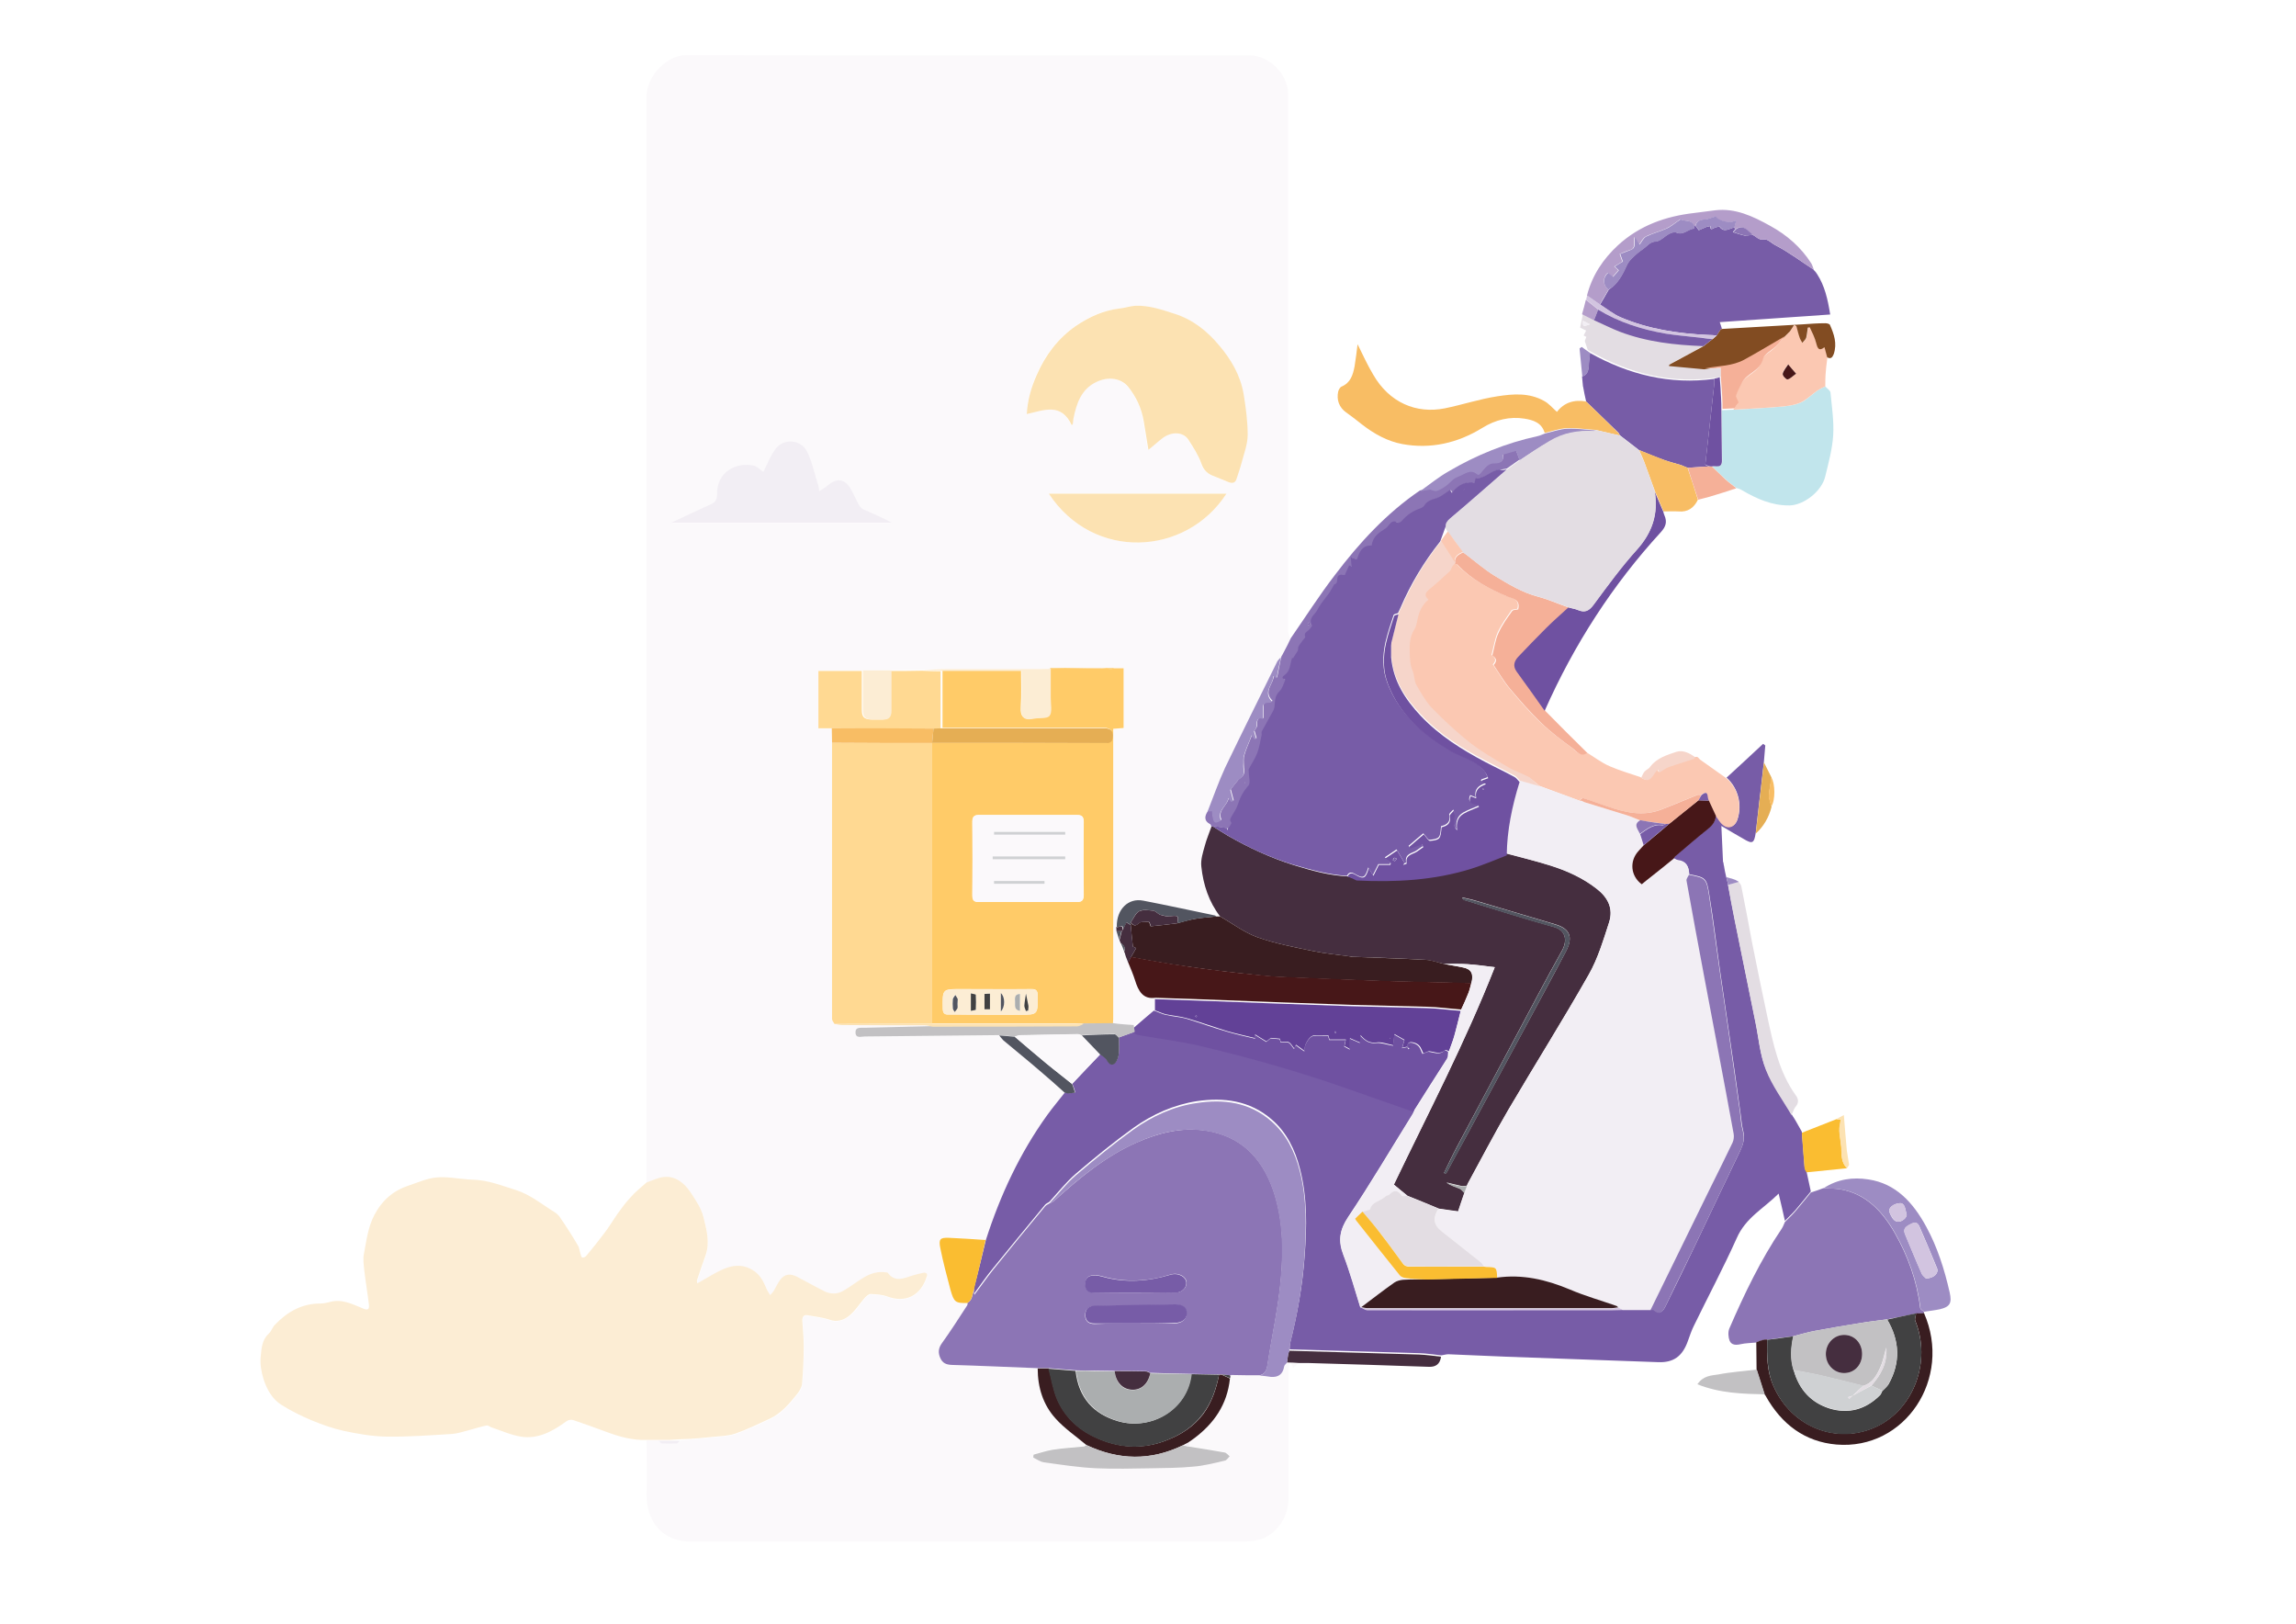 <?xml version="1.0" encoding="utf-8"?>
<!-- Generator: Adobe Illustrator 22.0.0, SVG Export Plug-In . SVG Version: 6.00 Build 0)  -->
<svg version="1.1" id="Layer_1" xmlns="http://www.w3.org/2000/svg" xmlns:xlink="http://www.w3.org/1999/xlink" x="0px" y="0px"
	 viewBox="0 0 841.9 595.3" style="enable-background:new 0 0 841.9 595.3;" xml:space="preserve">
<style type="text/css">
	.st0{fill:#FBF9FB;}
	.st1{fill:#FCEDD4;}
	.st2{fill:#775CA7;}
	.st3{fill:#FBC8B2;}
	.st4{fill:#8C75B5;}
	.st5{fill:#C1E5EC;}
	.st6{fill:#F8BD64;}
	.st7{fill:#F5B098;}
	.st8{fill:#6F51A1;}
	.st9{fill:#E3DDE3;}
	.st10{fill:#391D20;}
	.st11{fill:#9D8CC3;}
	.st12{fill:#824C22;}
	.st13{fill:#B49DCA;}
	.st14{fill:#452E3F;}
	.st15{fill:#FABD31;}
	.st16{fill:#C2C1C3;}
	.st17{fill:#E5AE54;}
	.st18{fill:#F6D5CA;}
	.st19{fill:#D2C4E0;}
	.st20{fill:#FCE2B2;}
	.st21{fill:#FFCB68;}
	.st22{fill:#FFD992;}
	.st23{fill:#624197;}
	.st24{fill:#471718;}
	.st25{fill:#F2EEF4;}
	.st26{fill:#525560;}
	.st27{fill:#414142;}
	.st28{fill:#ABAEAF;}
	.st29{fill:#CFD1D3;}
</style>
<g>
	<path class="st0" d="M237.1,433.7c0-132.6,0-265.1-0.1-397.7c0-8.5,7.8-15.9,14.8-15.8c68.8,0.2,137.6,0.1,206.4,0.1
		c7.2,0,14.1,6.9,14.1,14.1c0,65.6,0,131.2,0,196.8c0,1,0.5,2.1,0.8,3.1c-0.8,1.5-1.6,3.1-2.3,4.6c-0.3,0.6-0.6,1.1-0.9,1.7
		c-0.1,0.1-0.1,0.2-0.2,0.3c-0.4,0.4-0.8,0.8-1.1,1.4c-6.4,13-13,26-19.2,39.1c-2.5,5.2-4.3,10.6-6.4,16c-1.3,2-1.7,3.7,0.8,5
		c0.2,0.1,0.3,0.6,0.4,0.9c-0.8,2.3-1.9,4.5-2.5,6.9c-0.7,2.5-1.5,5.2-1.3,7.7c0.8,6.7,2.9,12.9,6.9,18.3c-0.5,0-1,0-1.4,0
		c-0.2-0.1-0.4-0.3-0.6-0.4c-8.7-1.8-17.5-3.7-26.2-5.4c-5.6-1.1-9.8,3.2-9.7,9.5c0,0.5,0.1,1.1,0.1,1.6c0.3,1.1,0.7,2.1,1,3.2
		c0.1,0.3,0.3,0.7,0.4,1c0.4,1.1,0.9,2.1,1.3,3.2c0.1,0.4,0.2,0.8,0.4,1.1c0,0.1-0.1,0.1-0.1,0.2c0.1,0.1,0.1,0.2,0.2,0.3
		c0.3,0.9,0.7,1.8,1,2.6c0.8,2.2,1.8,4.3,2.5,6.5c1.2,4,2.9,7.1,7.5,6.4c0,1.4,0,2.7,0,4.1c-2.7,1.9-5.3,3.9-8,5.8
		c-2.5-0.2-5-0.3-7.5-0.5c0-1,0.1-1.9,0.1-2.9c0-35,0-70,0-105.1c1.4-0.1,2.6-0.2,3.8-0.3V245h-3.7c-1.3,0.4-2.7-0.2-4-0.2
		c-8,0.1-16,0.4-24,0.4c-11.1,0.1-22.2,0-33.2,0c-2.7,0-5.5,0.3-8.2,0.4c-4,0-7.9,0-11.9,0.1c-3.5,0-10.4,0.2-10.4,0.2
		s-16.2,0-16.5,0v21h5c0,1.8,0.1,3.6,0.1,5.3c0,33.8,0,67.5,0,101.3c0,0.6,0.6,1.2,0.9,1.8c0.9,0.2,1.7,0.4,2.6,0.4
		c10.1,0,20.3,0,30.4,0.1c0.9,0,1.9,0.3,2.8,0.5c-8.2,0.2-16.5,0.3-24.7,0.6c-1.4,0-3.5-0.6-3.4,1.8c0.1,2.2,2.1,1.4,3.4,1.4
		c16.4-0.1,32.9-0.3,49.3-0.5c0.5,0.6,1,1.2,1.5,1.6c4.5,3.8,9,7.5,13.4,11.2c3.1,2.6,6.1,5.4,9.1,8c-2.2,2.8-4.5,5.4-6.5,8.3
		c-10,13.9-17.2,29.3-22.5,45.8c-4.5-0.3-9-0.6-13.5-0.8c-3.2-0.1-3.8,0.4-3.1,3.8c1,5.1,2.4,10.1,3.7,15.2c1.2,4.6,1.8,5,6.2,4.9
		c0,0.3,0,0.7-0.1,0.9c-3.1,4.7-6.2,9.5-9.5,14.2c-1.3,1.8-1.3,3.4-0.4,5.2c0.8,1.8,2.1,2.5,4.1,2.5c10.5,0.3,21.1,0.8,31.6,1.2
		c0,7,2.1,13.3,6.5,18.3c3.4,3.7,7.6,6.6,11.4,9.8c-0.3,0.2-0.6,0.4-0.9,0.4c-3.9,0.4-7.7,0.6-11.6,1.2c-2.4,0.3-4.7,1.2-7,1.8
		c0,0.4,0,0.7-0.1,1.1c1.3,0.6,2.5,1.6,3.8,1.7c6.4,0.9,12.8,1.8,19.3,2.2c6.7,0.4,13.5,0.1,20.2,0c5.1-0.1,10.2-0.1,15.3-0.6
		c3.9-0.4,7.8-1.4,11.6-2.2c0.7-0.1,1.2-1.1,1.8-1.6c-0.6-0.5-1.2-1.2-1.9-1.4c-4.5-0.8-14-2.2-14-2.2v-1.5c0,0,2.1-1,2.9-1.6
		c7.2-5.3,12.2-12.2,13.1-21.9c0.1-0.2,0.1-0.3,0.2-0.5c0.1-0.2,0.2-0.4,0.3-0.6c3.5,0,7,0,10.5,0.1c1.4,0.1,2.7,0.3,4.1,0.4
		c2.7,0.2,4.4-0.9,4.9-3.9c0.1-0.5,0.7-0.9,1-1.3c1.5,0.1,2.9,0.2,4.4,0.2c-0.7,0.6-1.4,1.3-2.2,2c-0.1-0.2-0.2-0.6-0.4-0.9
		c-0.1-0.3-0.4-0.5-1-1.3c-0.2,1.6-0.4,2.5-0.4,3.5c0,15.7,0,31.5,0,47.2c0,6.7-5.1,13.4-11.2,14.6c-1.9,0.4-3.9,0.6-5.9,0.6
		c-67.3,0-134.6,0-201.9,0c-10.6,0-16.5-7.5-16.3-17.5c0.2-6.5,0-13.1,0-19.6c1.5,0,3,0,4.5,0c0.4,0.3,0.8,0.9,1.2,1
		c1.9,0.1,3.7,0.1,5.6,0c0.4,0,0.8-0.6,1.2-1c3.9-0.4,7.8-0.7,11.7-1.1c2.8-0.3,5.8-0.3,8.4-1.2c4.3-1.5,8.4-3.5,12.5-5.4
		c4.2-1.9,7.2-5.4,10.1-9c0.9-1.1,1.8-2.5,1.9-3.9c0.4-4.6,0.5-9.2,0.6-13.8c0-3.1-0.3-6.1-0.5-9.2c-0.1-1.6,0.4-2.4,2-2.1
		c2.7,0.5,5.5,0.8,8.2,1.7c2.6,0.9,4.9-0.1,6.7-1.3c2.4-1.7,4-4.5,6-6.8c0.6-0.6,1.4-1.4,2.1-1.4c2,0.1,4.2,0.2,6.1,0.9
		c6.7,2.4,12.2-0.2,14.5-7.2c0.1-0.4,0.2-1,0-1.2c-0.2-0.3-0.7-0.4-1.1-0.3c-1.3,0.3-2.7,0.6-4,1c-3.2,1-6.4,2.6-9.2-1
		c-0.1-0.1-0.3-0.1-0.5-0.1c-2.8-0.5-5.5,0.3-8,1.7c-2.8,1.6-5.3,3.7-8.1,5.2c-2.1,1.1-4.4,1.1-6.6,0c-3.3-1.7-6.6-3.6-10-5.3
		c-2.3-1.2-4.5-1.2-6.2,1.1c-0.9,1.3-1.6,2.8-2.4,4.1c-0.3,0.5-0.8,1-1.3,1.5c-0.4-0.6-0.9-1.1-1.1-1.8c-1.1-2.6-2.2-5.2-4.6-6.9
		c-4.6-3.2-9-2.2-13.4,0.1c-2.5,1.3-5,2.8-7.6,4.3c0-0.6-0.2-0.9-0.1-1.2c1-3,2-6,3.1-9c1.7-4.8,0.4-9.3-0.7-13.9
		c-0.9-3.6-2.9-6.4-4.8-9.3c-2.3-3.4-5.5-6-9.7-5.6C241.3,431.8,239.2,433,237.1,433.7z M376.5,151.8c6.3-1.5,12.6-4.3,16.3,4.1
		c0.2-0.3,0.4-0.4,0.4-0.6c0.1-0.6,0.1-1.2,0.2-1.8c1.1-5.6,2.9-10.8,8.3-13.4c4.3-2.1,9-1.6,11.7,1.6c3.1,3.6,5,7.9,5.8,12.8
		c0.6,3.4,1.1,6.9,1.7,10.4c1.8-1.5,3.4-2.9,5.1-4.2c3.3-2.5,7.5-2.5,9.5,0.4c1.9,2.7,3.7,5.6,4.8,8.8c0.9,2.7,2.5,3.9,4.7,4.7
		c1.8,0.7,3.6,1.5,5.4,2.2c1.2,0.4,2.3,0.4,2.8-1.2c0.6-1.9,1.3-3.8,1.8-5.7c0.9-3.5,2.3-7,2.3-10.5c0.1-5-0.7-10-1.5-15
		c-1.1-6.9-4.6-12.6-8.9-17.7c-4.5-5.4-9.8-9.6-16.5-11.7c-4.7-1.5-9.4-3.1-14.3-2.9c-1.9,0.1-3.9,0.7-5.8,1c-5.8,0.7-11.1,3-16,6.4
		c-6.5,4.5-11.2,10.7-14.4,18.1C378.2,141.9,376.8,146.5,376.5,151.8z M246.1,192h81c-3.4-1.9-6.9-3.4-10.4-4.9
		c-0.7-0.3-1.3-0.9-1.7-1.6c-1-1.8-1.8-3.7-2.8-5.5c-2.2-4.1-5.1-4.7-8.6-1.8c-0.9,0.8-2,1.4-3.2,2.2c-0.2-1-0.2-1.6-0.3-2
		c-1.3-4.2-2.2-8.8-4.2-12.6c-2.2-4.3-8.2-5-11.3-1.2c-2,2.4-3.1,5.6-4.7,8.7c-1-0.7-2.1-2-3.5-2.3c-6.3-1.4-13.8,2.2-13.5,10.7
		c0.1,1.9-0.6,2.8-2.3,3.5c-4.9,2.1-9.8,4.5-14.6,6.8C246,191.8,246,191.8,246.1,192z M449.7,181c-21.7,0-43.3,0-65.1,0
		C400.9,205.8,434.9,203.9,449.7,181z"/>
	<path class="st1" d="M237.1,433.5c2.1-0.7,4.2-1.8,6.4-2c4.2-0.4,7.4,2.2,9.7,5.6c1.9,2.9,3.9,5.7,4.8,9.3
		c1.1,4.6,2.4,9.1,0.7,13.9c-1.1,3-2.1,6-3.1,9c-0.1,0.3,0,0.7,0.1,1.2c2.7-1.5,5.1-3,7.6-4.3c4.4-2.3,8.9-3.3,13.4-0.1
		c2.4,1.7,3.5,4.3,4.6,6.9c0.3,0.6,0.8,1.2,1.1,1.8c0.4-0.5,0.9-0.9,1.3-1.5c0.8-1.4,1.5-2.9,2.4-4.1c1.7-2.3,3.9-2.3,6.2-1.1
		c3.3,1.7,6.6,3.6,10,5.3c2.2,1.1,4.6,1.1,6.6,0c2.8-1.5,5.3-3.6,8.1-5.2c2.4-1.4,5.1-2.2,8-1.7c0.2,0,0.4,0,0.5,0.1
		c2.7,3.7,6,2,9.2,1c1.3-0.4,2.6-0.7,4-1c0.3-0.1,0.9,0.1,1.1,0.3c0.2,0.3,0.2,0.9,0,1.2c-2.2,7-7.8,9.7-14.5,7.2
		c-1.9-0.7-4-0.8-6.1-0.9c-0.7,0-1.5,0.8-2.1,1.4c-2,2.3-3.7,5.1-6,6.8c-1.7,1.3-4.1,2.2-6.7,1.3c-2.6-0.9-5.4-1.2-8.2-1.7
		c-1.5-0.3-2.1,0.6-2,2.2c0.2,3,0.5,6,0.5,9c0,4.6-0.2,9.3-0.6,13.9c-0.1,1.3-1,2.8-1.9,3.9c-2.9,3.6-5.9,7.1-10.1,9
		c-4.1,1.9-8.2,3.9-12.5,5.4c-2.7,0.9-5.6,0.9-8.4,1.2c-2.6,0.3-5.2,0.5-7.8,0.7c-2.7,0.1-5.3,0.2-8,0.4c-2.8,0-5.6,0-8.3,0
		c-5.2,0.2-10.1-1.2-14.9-3c-4-1.5-8-2.9-12.1-4.3c-0.7-0.2-1.7,0-2.3,0.4c-5.1,3.7-10.4,6.7-16.8,5.7c-3.7-0.6-7.2-2.2-10.8-3.4
		c-0.6-0.2-1.2-0.8-1.8-0.7c-2.3,0.5-4.5,1.2-6.7,1.8c-1.9,0.5-3.8,1.1-5.7,1.3c-8.1,0.5-16.2,1.1-24.3,1c-5.2-0.1-10.5-1-15.6-2.1
		c-4.1-0.9-8-2.3-11.9-3.9c-3.8-1.6-7.6-3.5-11.1-5.7c-3.3-2.1-5.3-5.7-6.5-9.5c-0.8-2.6-1.3-5.5-1-8.2c0.3-2.9,0.4-6,2.9-8.3
		c1-0.9,1.4-2.4,2.3-3.3c4.5-4.7,9.8-7.8,16.6-7.8c1.1,0,2.2-0.2,3.3-0.5c4.7-1.4,8.6,0.8,12.6,2.4c1.5,0.6,2.1,0.3,2-1.3
		c-0.5-4.2-1.2-8.3-1.7-12.5c-0.2-2.2-0.6-4.5-0.1-6.6c0.9-4.8,1.5-9.7,3.8-14c2.9-5.5,7.1-9,12.7-10.8c3.3-1.1,6.6-2.6,9.9-2.9
		c3.8-0.4,7.8,0.4,11.7,0.7c0.6,0,1.1,0.1,1.7,0.1c5.6,0.1,10.7,2.2,15.9,3.8c5.3,1.7,9.6,5.3,14.3,8.2c0.8,0.5,1.6,1.3,2.1,2.2
		c2.2,3.2,4.3,6.5,6.3,9.9c0.5,0.8,0.6,1.9,0.9,2.9c0.2,0.5,0.3,1.3,0.6,1.5c0.4,0.2,1.1-0.1,1.5-0.5c2.3-2.7,4.5-5.5,6.7-8.4
		c1.7-2.2,3.1-4.6,4.7-6.9c1.5-2.1,3.1-4.3,4.9-6.2C233,436.9,235.1,435.3,237.1,433.5z"/>
	<path class="st2" d="M361.5,454.6c5.3-16.5,12.5-31.9,22.5-45.8c2.1-2.9,4.3-5.5,6.5-8.3c0.5,0.1,1,0.3,1.5,0.3
		c0.8,0,1.5-0.2,2.3-0.3c-0.2-0.7-0.4-1.5-0.7-2.2c-0.1-0.3-0.3-0.6-0.4-1c3.4-3.6,6.8-7.2,10.3-10.8c0.7,0.5,1.6,0.9,2,1.6
		c0.8,1.2,1.7,2.6,3,1.8c0.9-0.5,1.5-2.1,1.7-3.3c0.3-2.1,0.1-4.2,0.1-6.3c2-0.7,3.9-1.4,5.9-2.1c0.6,0.2,1.1,0.6,1.7,0.7
		c7.4,1.3,15,2.2,22.3,3.9c18.6,4.4,36.9,9.6,55,16c7.8,2.7,15.6,5.5,23.4,8.2c-0.2,0.4-0.3,0.8-0.5,1.2
		c-7.9,12.7-15.5,25.6-23.8,38c-3.1,4.7-3.6,8.6-1.7,13.7c2.4,6.2,4.2,12.8,6.2,19.2c0.8,0.4,1.7,1.1,2.5,1.1
		c29.9,0.1,59.8,0,89.7,0c1.3,0,2.6-0.1,4-0.1c3.4,0,6.9,0,10.3,0c0.4,0,0.9-0.1,1.2,0.1c2.4,1.9,3.4,0.4,4.4-1.7
		c3.6-7.4,7.3-14.8,10.8-22.2c5.5-11.5,10.9-23,16.4-34.4c1.1-2.4,1.8-4.6,1.1-7.3c-0.6-2.3-0.7-4.8-1.1-7.3
		c-1.4-10.1-2.8-20.1-4.3-30.2c-1-7.1-2.1-14.2-3.1-21.3c-1.3-9.2-2.4-18.4-3.9-27.6c-1-6.4-1.3-6.5-7.4-7.7c-0.1-3-1.2-4.9-4.2-5.2
		c-0.5-0.1-1-0.5-1.5-0.7c0.3-0.4,0.5-0.8,0.9-1.1c3.7-3.1,7.3-6.3,11.1-9.3c1.8-1.4,3.3-2.8,3.5-5.3c0.6,0.8,1.1,1.7,1.8,2.5
		c2.4,2.9,5.2,1.8,6.1-1c1.8-5.3,0.3-11.5-4-15.3c4.5-4.1,9-8.3,13.4-12.4c0.3,0.2,0.5,0.4,0.8,0.6c-0.2,2-0.3,3.9-0.5,5.9
		c-0.4,3.8-0.9,7.6-1.3,11.4c-0.1,0.5-0.1,1-0.2,1.6c-0.5,4.4-1,8.8-1.5,13.1c-0.6,3.9-1.2,4.2-4.4,2.3c-2.4-1.4-4.9-2.8-8.2-4.8
		c0.2,4.8,0.4,9,0.6,13.1c0.1,0.2,0.2,0.5,0.2,0.7c0,0,0,0.1,0,0.1c0.1,0.3,0.1,0.7,0.2,1c0.2,1.2,0.4,2.3,0.7,3.5
		c0.2,0.9,0.5,1.9,0.7,2.8c0.8,4.4,1.6,8.8,2.5,13.2c2.5,12.5,5.1,25,7.6,37.4c1.2,5.8,1.6,11.9,3.8,17.2c2.4,5.9,6.2,11.1,9.4,16.6
		c0.2,0.3,0.4,0.7,0.6,1c0.1,0.2,0.3,0.4,0.4,0.6c0,0,0,0,0,0c0.2,0.3,0.4,0.7,0.6,1c0.7,1.3,1.5,2.6,2.2,3.9
		c0.3,4.3,0.7,8.6,1,12.9c0.1,0.6,0.5,1.1,0.7,1.6c0.5,2.5,1.1,4.9,1.6,7.4c-1.9,2.3-3.8,4.7-5.7,6.9c-1.2,1.4-2.6,2.6-3.8,3.9
		c-0.7-3.1-1.4-6.3-2.3-10c-5.5,5.5-12.1,8.8-15.4,16.4c-4.9,10.9-10.5,21.4-15.7,32.1c-0.9,1.8-1.5,3.7-2.2,5.6
		c-2,5.6-5.3,7.9-10.8,7.7c-18.6-0.7-37.1-1.3-55.7-2c-7.1-0.3-14.2-0.6-21.3-0.9c-0.9,0-1.7,0.3-2.6,0.4c-2.7-0.3-5.4-0.7-8.1-0.8
		c-15.8-0.5-31.6-0.9-47.5-1.4c0-0.7,0-1.4,0.1-2.1c2.7-10.6,4.6-21.2,5.4-32.2c0.8-10.7,1-21.3-1.7-31.8
		c-1.8-7.1-4.9-13.5-10.4-18.2c-8.1-7-17.6-8.1-27.4-6.7c-8.4,1.3-16.3,4.8-23.3,9.8c-7.2,5.2-14.2,10.9-21,16.7
		c-3.6,3.1-6.6,6.9-9.8,10.4c-0.5,0.4-1.2,0.6-1.6,1.1c-6.4,7.8-12.8,15.5-19.1,23.3c-2.3,2.8-4.4,5.8-6.8,9.1
		c-0.1-0.9-0.2-1.3-0.2-1.8C358.6,466.8,360,460.7,361.5,454.6z"/>
	<path class="st3" d="M633,285.3c4.4,3.7,5.8,10,4,15.3c-1,2.8-3.7,3.9-6.1,1c-0.7-0.8-1.2-1.7-1.8-2.5c-0.9-1.9-1.7-3.7-2.6-5.6
		c-0.7-1,0.1-4.3-2.8-2c-0.5,0-1-0.1-1.5,0c-4.5,1.8-8.9,3.7-13.4,5.4c-6.7,2.5-13.2,0.9-19.6-1.3c-2.9-1-5.9-2.1-8.8-3
		c-0.4-0.1-0.9,0.6-1.4,0.9c-4.8-1.8-9.6-3.5-14.4-5.3c-1.3-1-2.6-2.3-4.1-3.1c-2.6-1.4-5.5-2.3-8-3.8c-4.6-2.7-9.4-5.4-13.6-8.7
		c-5-3.9-9.7-8.3-14.2-12.9c-2.3-2.3-4-5.4-5.7-8.4c-0.9-1.6-0.7-3.7-1.5-5.5c-0.9-2-0.9-4.5-1-6.7c-0.1-2.9,0.1-5.7,1.7-8.2
		c0.6-1,0.9-2.2,1.1-3.4c0.6-3,1.8-5.6,4.1-7.6c-1.6-1.4-1.4-2.4,0.6-4c2.5-2.1,4.9-4.3,7.3-6.5c0.4-0.4,0.6-1.2,0.9-1.7
		c0.3-0.4,0.7-0.8,1-1.2c0.3,0.1,0.7,0.1,0.9,0.3c5.2,5.5,11.6,8.9,18.3,11.7c1.9,0.8,5,1,4,4.7c-0.7,0.2-1.8,0.1-2.2,0.6
		c-1.8,2.6-3.7,5.2-5,8c-1.1,2.5-1.5,5.4-2.3,8.3c1,0.7,2.2,1.7,0.5,3.5c2.1,3,3.8,6.1,6,8.7c3.6,4.3,7.3,8.6,11.3,12.4
		c3.6,3.5,7.6,6.5,11.6,9.4c1.5,1.1,3,3.5,5.4,1.7c2.8,1.7,5.5,3.8,8.5,5.1c3.7,1.6,7.5,2.7,11.3,4c3.6,2.7,4.2-1.5,6.1-2.9
		c0.3,0.5,0.6,1.1,0.6,1c1.3-0.8,2.4-1.6,3.5-2c2.9-1.1,5.9-2,8.9-2.9c0.3-0.1,0.5-0.4,0.8-0.6c0.3,0,0.6,0,1,0c0.3,0.3,0.7,0.6,1,1
		C626.8,280.9,629.9,283.1,633,285.3z"/>
	<path class="st4" d="M654.5,448c1.3-1.3,2.6-2.5,3.8-3.9c2-2.3,3.8-4.6,5.7-6.9c1.5-0.5,3.1-1,4.6-1.6c2.2,0.1,4.5,0.1,6.6,0.5
		c9.1,1.7,15.1,8.1,19.6,16c4.8,8.4,8.1,17.6,9.3,27.5c0.1,0.5,0.9,0.9,1.4,1.3c0,0.2-0.1,0.4-0.1,0.6c-1,0-1.9,0-2.9,0.1
		c-3.5,0.7-7.1,1.4-10.6,2.1c-3.3,0.5-6.7,0.8-10,1.4c-5.5,0.9-10.9,1.8-16.3,2.8c-2.7,0.5-5.4,1.3-8.1,2c-3.2,0.4-6.4,0.8-9.6,1.3
		c-0.3,0-0.7,0-1,0c-0.5,0.1-1,0.2-1.5,0.4c-0.5,0.2-1,0.4-1.5,0.6c-1.9,0.2-3.8,0.2-5.6,0.6c-1.7,0.4-3.4,0.4-4.1-1.3
		c-0.5-1.3-0.6-3.2-0.1-4.4c5.5-12.7,11.5-25.2,19.2-36.6C653.9,449.6,654.1,448.8,654.5,448z"/>
	<path class="st2" d="M666.3,100.5c2.8,4.3,3.9,9.2,4.8,14.8c-13.5,0.9-26.9,1.9-40.5,2.8c0.4,1.1,0.6,1.8,0.8,2.5
		c-0.2,0.1-0.4,0.1-0.5,0.2l0.1-0.1c-0.5,0.8-1,1.5-1.5,2.3c-1.1-0.1-2.1-0.2-3.2-0.2c-11-0.5-21.8-2.1-32.1-6.5
		c-2.7-1.1-5-3.1-7.5-4.6c1.1-1.8,2.1-3.6,3.2-5.5c0.5-0.4,1-0.7,1.5-1.2c2.4-2.1,3.8-4.9,5.1-7.8c0.4-0.9,1.1-1.8,1.8-2.5
		c1.3-1.3,2.7-2.5,4.2-3.5c1.5-1,2.4-2.6,4.6-2.7c1.7-0.1,3.2-1.9,4.9-2.8c0.8-0.4,1.9-0.8,2.6-0.5c2.6,1.2,4.3-1.3,6.5-1.4
		c0,0,0.1-0.7,0.1-1c0.2,0,0.4,0,0.5,0c0.4,0.6,0.9,1.1,1.2,1.6c1.1-0.5,2-0.9,3-1.3c0.4-0.1,0.8-0.1,1.2-0.2c0,1.9,1,0.8,1.6,0.6
		c0.6-0.1,1.7-0.7,1.8-0.4c1.7,2.4,3.6,0.6,5.4,0.3c0.2,0.2,0.3,0.4,0.5,0.5c-0.4,0.5-0.9,1-1,1.2c1.6,0.5,3,1,4.5,1.3
		c0.8,0.1,1.7-0.3,2.5-0.4c1.5,0.5,2.4,2.2,4.5,1.8c1.2-0.3,2.8,1.5,4.3,2.2c4.8,2.5,9.3,5.9,13.9,8.9c0,0,0,0.1,0,0.1
		C665.6,99.5,666,100,666.3,100.5z"/>
	<path class="st5" d="M669.3,141.7c0.6,0.7,1.8,1.4,1.9,2.2c0.5,5.2,1.3,10.5,1,15.6c-0.3,5.1-1.7,10.1-2.9,15.1
		c-1.2,5.4-7.8,10.6-13.1,10.7c-6.4,0.1-12-2.4-17.5-5.6c-0.6-0.4-1.3-0.6-2-0.8c-1.4-1.1-2.8-2.1-4.1-3.3c-1.7-1.5-3.2-3.1-4.8-4.6
		c1.4-0.4,3.8,0.9,3.7-2.3c-0.1-6.1-0.1-12.2-0.2-18.3c1.5-0.1,2.9-0.1,4.4-0.2c6.1-0.4,12.3-0.6,18.4-1.2c2.7-0.3,5.7-0.8,7.8-2.3
		C664.3,145,666.4,142.7,669.3,141.7z"/>
	<path class="st2" d="M581.6,147.2c-0.4-1.8-0.8-3.6-1.1-5.4c0-0.1,0.1-0.1,0-0.2c0-0.1-0.1-0.3-0.1-0.4c-0.1-1.1-0.2-2.1-0.3-3.2
		c1.8-0.5,2.3-1.9,2.4-3.7c0.1-1.6,0.3-3.3,0.5-4.9c14.3,8,29.4,11.7,45.6,9.5c0,0.6,0.1,1.2,0,1.8c-1.1,9.9-2.2,19.9-3.3,29.7
		c0.5,0.2,0.9,0.4,1.3,0.6c-2.6,0.2-5.2,0.3-7.8,0.5c-0.8-0.3-1.6-0.7-2.4-1c-2-0.6-4-1.1-6-1.8c-3.2-1.1-6.3-2.4-9.4-3.7
		c-2.3-1.8-4.7-3.6-7-5.4c-0.2-0.3-0.3-0.6-0.5-0.9C589.6,154.9,585.6,151.1,581.6,147.2z"/>
	<path class="st6" d="M581.6,147.2c4,3.9,8,7.7,11.9,11.6c0.2,0.2,0.3,0.6,0.5,0.9c-3-0.7-6-1.4-9-2.1c-3.5-0.2-7.1-0.8-10.6-0.6
		c-2.7,0.1-5.3,1.1-8,1.7c-1.1-3.8-4.3-4.7-7.3-5.2c-5.5-0.9-10.8,0.4-15.6,3.4c-9.1,5.6-19,7.8-29.3,5.9c-5.4-1-10.3-3.7-14.8-7.2
		c-1.9-1.5-3.8-3-5.8-4.4c-2.5-1.8-3.6-4.5-2.9-7.7c0.2-0.7,0.7-1.6,1.3-1.8c3.2-1.4,4.1-4.2,4.7-7.4c0.4-2.7,0.8-5.3,1.1-8.1
		c1.9,3.8,3.6,7.6,5.7,11.1c5.9,10.3,15.8,14.5,26.3,12.4c6.4-1.3,12.7-3.4,19.2-4.4c5.8-0.9,11.7-1.4,17.2,1.7c1.7,0.9,3,2.5,4.7,4
		C573.5,147.6,577.2,146.4,581.6,147.2z"/>
	<path class="st4" d="M444.2,303.1c-0.1-0.3-0.2-0.8-0.4-0.9c-2.5-1.3-2.1-3.1-0.8-5c0.5,0,1.1-0.1,1.6-0.1c0.3,4.4,0.8,4.9,3.3,3.4
		c-1.6-3.6,2.3-5.1,2.7-8.2c0.3,0.5,0.7,1,1,1.4c0.3-0.1,0.6-0.2,0.8-0.3c-0.4-1.5-0.8-3-1.1-4.1c1-1.3,2-2.4,2.9-3.6
		c0.8-0.6,1.7-1.2,1.9-2c0.3-1,0-2.1,0-3.2c0-1.2-0.2-2.5,0.2-3.7c0.6-2.1,1.5-4.1,2.3-6.1c0.2-0.4,0.3-0.8,0.5-1.4
		c0.4,0.6,0.7,1.1,1.1,1.5c0.2-0.1,0.4-0.2,0.6-0.2c-0.3-0.9-0.5-1.9-0.8-2.8c0.2-0.4,0.9-1,0.9-1.7c0-2.2,0.4-3.6,2.4-2.8
		c0-1.5,0-2.8,0-4.2c-0.1-2.7,2.5-1,3.3-2.2c-3.6-3.5,0.5-6.2,0.5-9.3c0.6,0.4,1.1,0.7,1.2,0.8c0.3-1.6,0.6-3.1,0.9-4.6
		c0.2-1.1,0.4-2.1,0.7-3.2c0-0.1,0.1-0.2,0.2-0.3c0.3-0.6,0.6-1.1,0.9-1.7c0.8-1.5,1.6-3.1,2.3-4.6c5.4-7.8,10.5-15.8,16.2-23.2
		c9-11.9,19-22.7,31.2-31c1.2-0.2,2.5-0.4,3.7-0.6c0.8,0.2,1.7,0.8,2.4,0.5c1.3-0.4,2.5-1.3,3.6-2c0.8-0.5,1.4-1.3,2.1-1.9
		c0.7-0.7,1.7-1.2,2.6-1.5c2.1-0.8,4-2.7,6.4-0.8c0.3,0.2,0.8,0.2,0.8,0.3c1.9-1.8,2.8-4.3,5.8-4.2c1.6,0.1,3.7-0.4,2.9-3.2
		c1.7-0.5,3.3-0.9,4.9-1.4c0.5,1.3,0.9,2.4,1.3,3.5c-1.6,1.1-3.1,2.2-4.7,3.3c-0.8,0.1-1.6,0.3-2.4,0.4c-3,0.2-5.2,3.4-8.7,3.2
		c0,0.2-0.2,0.9-0.4,1.6c-2.9-0.4-5.3,0.5-7.2,2.5c-0.4,0.4-0.7,0.9-1.1,1.3c-0.3-0.6-0.7-1.1-0.7-1.1c-1.1,0.7-2.2,1.6-3.4,2.3
		c-2,1.2-4.7,1.1-6.1,3.6c-0.2,0.4-0.8,0.7-1.2,0.9c-2.7,0.9-5.1,2.3-7,4.7c-0.3,0.4-1.2,0.8-1.5,0.6c-2.4-1.5-3,1.2-4.4,2.1
		c-2.3,1.5-4.7,2.9-5.1,6.2c0,0-0.1,0.1-0.2,0.1c-3.2-0.1-4.3,2.3-5.2,5.1c-0.8-0.3-1.4-0.5-2.3-0.8c0.1,1.3,0.2,2.3,0.3,3.3
		c-0.2-0.1-0.4-0.2-0.6-0.3c-0.6,1.1-1.2,2.1-1.8,3.2l0,0c-2.7,0.1-2.6,0.1-3,2.8c-0.1,0.4-0.9,0.8-1,0.9c-0.7,1.2-1.2,2.2-1.8,3.1
		c-0.4,0.6-0.9,1.1-1.3,1.7c-1.1,1.5-2.3,3-3.1,4.6c-0.9,1.7-3.4,2.8-1.9,5.6c0.1,0.2-0.6,1.2-1.1,1.6c-0.7,0.7-2.1,1-1.4,2.6
		c0.1,0.2-0.4,0.6-0.6,0.9c-0.6,0.9-1.3,1.8-1.9,2.7c-0.2,0.4,0,1-0.2,1.4c-0.4,0.8-0.9,1.6-1.7,2.7c0.1,0-0.3,0-0.4,0
		c-0.8,2.3-0.6,4.9-2.8,6.3c-1,0.7-1,1.3,0.3,1.7l0,0c-0.7,1.4-1.1,3.2-2.1,4.2c-1.5,1.4-1.7,3.1-1.8,4.9c-0.1,0.8-0.2,1.6-0.5,2.2
		c-1.4,2.5-2.8,5-4.2,7.6c-0.2,0.4,0,1-0.1,1.5c-0.5,2.2-0.8,4.4-1.6,6.5c-0.8,2.1-2.1,3.9-3.1,5.9c-0.1,0.2,0,0.6,0,1
		c0,1.7,0.7,4.2-0.1,5c-1.8,2-3,4.1-3.8,6.7c-0.5,1.7-1.5,3.2-2.4,4.6c-0.5,0.8-0.8,1.2-0.1,2.3c0.2,0.4-1,1.8-1.6,2.8
		c0-0.3,0.1-0.5,0.1-0.8c-1.9-0.3-3.8-0.6-5.7-0.9C444.5,303.1,444.4,303.2,444.2,303.1z M479.9,228.2c-0.2,0.3-0.3,0.5-0.4,0.7
		c0.1,0.1,0.3,0.3,0.4,0.2c0.2-0.1,0.4-0.3,0.5-0.4C480.2,228.6,480.1,228.4,479.9,228.2z M456.6,286.9c-0.1,0-0.1-0.1-0.2-0.1
		c0,0,0,0.1-0.1,0.2c0.1,0,0.1,0.1,0.2,0.1C456.5,287.1,456.6,286.9,456.6,286.9z"/>
	<path class="st7" d="M582,276c-2.4,1.8-3.9-0.6-5.4-1.7c-4-2.9-8-5.9-11.6-9.4c-4-3.9-7.7-8.1-11.3-12.4c-2.2-2.6-4-5.7-6-8.7
		c1.7-1.8,0.5-2.8-0.5-3.5c0.8-3,1.1-5.8,2.3-8.3c1.3-2.9,3.2-5.5,5-8c0.4-0.5,1.5-0.4,2.2-0.6c0.9-3.8-2.2-3.9-4-4.7
		c-6.7-2.8-13.1-6.2-18.3-11.7c-0.2-0.2-0.6-0.2-0.9-0.3c0-0.2,0-0.3,0-0.5c-0.1-2.3,1.5-2.9,3-3.7c0.5,0.3,0.9,0.7,1.4,1
		c3.4,2.6,6.6,5.4,10.2,7.6c5.1,3.1,10.2,6.2,16,7.7c3.8,1,7.5,2.7,11.3,4c-2.7,2.5-5.5,4.9-8.1,7.5c-3.5,3.5-6.9,7-10.3,10.6
		c-1.4,1.5-2.2,3.3-0.6,5.4c3.5,4.7,6.8,9.6,10.3,14.4C571.6,265.7,576.8,270.9,582,276z"/>
	<path class="st8" d="M566.4,260.6c-3.4-4.8-6.8-9.6-10.3-14.4c-1.5-2.1-0.8-3.9,0.6-5.4c3.4-3.6,6.8-7.1,10.3-10.6
		c2.6-2.6,5.4-5,8.1-7.5c1.2,0.3,2.4,0.5,3.6,1c2.5,1,4,0.1,5.6-2c5.1-6.9,10.2-13.9,15.9-20.2c5.6-6.2,7.9-13,6.5-21.4
		c1.1,2.5,2.1,5,3.2,7.5c0.1,0.4,0.2,0.9,0.4,1.3c1.1,2.5,0.5,4.2-1.3,6.2C591.4,214.3,577.2,236.2,566.4,260.6z"/>
	<path class="st3" d="M669.3,141.7c-2.9,1-5,3.3-7.5,5c-2.1,1.5-5.1,2-7.8,2.3c-6.1,0.6-12.2,0.8-18.4,1.2c0.6-0.9,1.2-1.8,1.5-2.2
		c-0.4-1.1-1.1-2-0.9-2.5c0.5-1.6,1.4-3.1,2.1-4.6c1.8-3.7,6.7-4.2,7.8-8.9c0.4-1.8,3-2.9,4.6-4.5c1.2-1.2,2.2-2.5,3.3-3.7
		c0.7-0.7,1.4-1.4,2.1-2.1c0.1-0.1,0.2-0.3,0.4-0.4c0.5-0.8,1-1.5,1.5-2.3c0.3,0.2,0.5,0.4,0.8,0.5c0.4,1.4,0.7,2.8,1.2,4.2
		c0.2,0.7,0.7,1.2,1,1.9c0.5-0.6,1.2-1.1,1.4-1.9c0.4-1.2,0.4-2.4,0.6-3.7c0.2,0,0.5-0.1,0.7-0.1c0.8,2,1.8,3.9,2.4,5.9
		c0.5,1.9,1.1,2.9,3,1.4c0.4,1.4,0.7,2.6,1,3.7c-0.2,1.8-0.5,3.5-0.6,5.3C669.3,138.1,669.3,139.9,669.3,141.7z M658.6,137
		c-1.3-1.5-2.2-2.5-3-3.4c-0.7,1.1-1.7,2.2-2,3.4c-0.1,0.6,1.2,2.2,1.7,2.1C656.3,139,657.1,138,658.6,137z"/>
	<path class="st9" d="M630.8,138.2c-17.3,2.9-33.4-1.1-48.6-9.9c-0.4-1.2-0.7-2.1-1.1-3.3c0.2-0.5,0.4-1,0.6-1.5
		c-0.1,0-0.6-0.3-1-0.5c0.3-0.6,0.6-1.2,0.9-1.8c-0.6-0.3-1.2-0.6-2.2-1.1c0.3-1.4,0.7-3.4,1.1-5.3c1.5,0.7,2.9,1.5,4.4,2.2
		c3.2,1.4,6.3,3.1,9.5,4.3c9.9,3.7,20.2,4.8,30.7,5.3c-4.3,2.3-8.5,4.6-12.8,6.9c0,0.2,0,0.2,0.1,0.4c4.3,0.4,8.6,0.8,12.9,1.2h5.7
		v2.9C630.9,138,630.9,138.1,630.8,138.2z M583,118.9c-1-0.5-1.8-0.9-2.6-1.3C580.4,119.8,580.4,119.8,583,118.9z"/>
	<path class="st10" d="M702.6,481.5c1,0,1.9,0,2.9-0.1c10.5,24-7,50.3-32.1,48.2c-11.5-1-20.1-7.3-26-17.9c-0.1-0.2-0.3-0.4-0.4-0.5
		l0,0c-1-3-1.9-6-2.9-9.1c0-3.3-0.1-6.7-0.1-10c0.5-0.2,1-0.4,1.5-0.6c0.5-0.1,1-0.2,1.5-0.4c0.3,0,0.7,0,1,0
		c-0.1,5.7-0.2,11.4,2.2,16.8c6.6,15.4,23.6,22,38.1,15c13.4-6.5,20-23.7,14-38.7C702,483.6,702.5,482.5,702.6,481.5z"/>
	<path class="st11" d="M705.6,480.9c-0.5-0.4-1.4-0.8-1.4-1.3c-1.2-9.9-4.5-19.1-9.3-27.5c-4.5-7.9-10.5-14.3-19.6-16
		c-2.2-0.4-4.4-0.3-6.6-0.5c5.1-3.3,10.6-4.1,16.4-3.2c10.1,1.5,16.4,8.5,21.2,17.3c4.1,7.5,6.7,15.7,8.6,24.1
		c0.9,4,0.1,5.3-3.6,6.2C709.4,480.4,707.5,480.6,705.6,480.9z M706.2,468.7c2.9,0,4.8-2,4.1-3.7c-2.1-5.2-4.3-10.3-6.5-15.4
		c-0.9-2-2.3-1.3-3.7-0.5c-1.5,0.8-2.3,1.6-1.5,3.5c2,4.7,3.9,9.5,6,14.2C704.9,467.7,705.9,468.3,706.2,468.7z M696.8,441.1
		c-2.5,0.1-4.5,1.8-4,3.2c0.5,1.4,1.4,3.2,2.6,3.5c1.7,0.6,4.1-1.5,3.7-2.7C698.6,443.5,698.6,441.2,696.8,441.1z"/>
	<path class="st12" d="M624.9,135.4c-4.3-0.4-8.6-0.8-12.9-1.2c0-0.2,0.1-0.3,0.1-0.5c4.2-2.3,8.4-4.5,12.6-6.8
		c1.1-0.9,2.2-1.8,3.3-2.6c0.5-0.4,1-0.9,1.5-1.3c0.5-0.8,1-1.5,1.5-2.3c0,0-0.1,0.1-0.1,0.1c0.2-0.1,0.3-0.1,0.5-0.2
		c9.9-0.6,19.8-1.1,29.7-1.7c2.7-0.2,5.4-0.4,8.2-0.4c0.6,0,1.5,0.2,1.7,0.6c1.5,3.4,2.7,6.8,1.4,10.7c-0.5,1.3-1.1,1.9-2.4,1.2
		c-0.3-1.1-0.6-2.3-1-3.7c-1.9,1.5-2.5,0.6-3-1.4c-0.5-2-1.5-4-2.4-5.9c-0.2,0-0.5,0.1-0.7,0.1c-0.2,1.2-0.3,2.5-0.6,3.7
		c-0.2,0.7-0.9,1.2-1.4,1.9c-0.3-0.6-0.8-1.2-1-1.9c-0.5-1.4-0.8-2.8-1.2-4.2c-0.3-0.2-0.5-0.4-0.8-0.5c-0.5,0.8-1,1.5-1.5,2.3
		c-0.1,0.1-0.2,0.3-0.4,0.4c-0.7,0.7-1.4,1.4-2.1,2.1c-0.6,0.3-1.1,0.7-1.7,1c-4.3,2.5-8.6,5.1-13,7.5
		C634.8,134.7,629.7,134.5,624.9,135.4z"/>
	<path class="st9" d="M656.9,408.8c-3.2-5.5-7.1-10.7-9.4-16.6c-2.1-5.3-2.6-11.4-3.8-17.2c-2.5-12.5-5.1-25-7.6-37.4
		c-0.9-4.4-1.7-8.8-2.5-13.2c1.3-0.4,2.6-0.7,3.9-1.1c0.4,0.5,0.9,1,1,1.6c1.4,6.9,2.7,13.9,4,20.9c1.8,8.9,3.6,17.9,5.5,26.7
		c2.2,10.2,4.3,20.5,10.5,29.1c1.2,1.6,1,3-0.3,4.4C657.7,406.8,657.4,407.9,656.9,408.8z"/>
	<path class="st13" d="M589.8,106.2c-1.1,1.8-2.1,3.6-3.2,5.5c-1.5-1.1-3.1-2.2-4.7-3.3c1.9-7.5,6-13.5,11.4-18.5
		c8-7.3,17.5-10.6,27.8-11.8c2.6-0.3,5.2-0.7,7.8-1c7.4-0.9,13.9,2.2,20.2,5.7c6,3.3,11.2,7.7,15.1,13.8c0.4,0.7,0.6,1.5,0.9,2.3
		c-4.6-3-9-6.4-13.9-8.9c-1.4-0.7-3-2.5-4.3-2.2c-2.1,0.4-3-1.2-4.5-1.8c-1.8-1.5-3.3-3.8-6-2c-0.2-0.2-0.3-0.4-0.5-0.5
		c0.2-0.8,0.4-1.6,0.7-2.7c-2.2,1.5-6.9,0.1-7.5-1.4c-1,0.3-1.9,0.6-2.8,0.9c-1.7,0.5-4-0.1-4.7,2.6c-0.2,0-0.4,0-0.5,0
		c-1-2.7-3.8-1.6-5-2.5c-1.9,1.3-3.4,2.6-5.2,3.4c-2.4,1.1-5.1,1.7-7.4,2.9c-1.1,0.5-1.7,2-2.5,3c-0.5-0.8-0.9-1.6-1.7-2.8
		c-0.3,2.2,0.5,4.1-1.5,4.7c-1.3,0.4-2.5,0.9-3.9,1.5c0.2,0.7,0.6,1.7,1,2.8c-0.9,0.6-1.9,1.1-3,1.8c0.6,0.5,1,0.9,1.5,1.4
		c-0.7,0.8-1.4,1.6-2.1,2.4c0,0,0,0,0,0c-0.6-0.5-1.2-1-1.8-1.5C587.6,101.8,587.7,104.5,589.8,106.2z"/>
	<path class="st6" d="M610,187.5c-1.1-2.5-2.1-5-3.2-7.5c-1.3-3.6-2.6-7.1-3.9-10.7c-0.6-1.5-1.2-2.9-1.9-4.3
		c3.1,1.2,6.3,2.5,9.4,3.7c2,0.7,4,1.2,6,1.8c0.8,0.3,1.6,0.7,2.4,1c1.3,3.9,2.6,7.8,3.8,11.7c-1.5,3.1-3.8,4.6-7.1,4.3
		C613.8,187.4,611.9,187.5,610,187.5z"/>
	<path class="st14" d="M472.8,495.2c15.8,0.5,31.6,0.9,47.5,1.4c2.7,0.1,5.4,0.5,8.1,0.8c-0.4,2.8-2,3.8-4.5,3.7
		c-14.8-0.5-29.6-1-44.4-1.4c-1.1,0-2.1,0-3.2,0c-1.5-0.1-2.9-0.2-4.4-0.2c0.2-1.1,0.3-2.3,0.5-3.4
		C472.5,495.8,472.7,495.5,472.8,495.2C472.8,495.2,472.8,495.2,472.8,495.2z"/>
	<path class="st11" d="M557.2,168.8c-0.4-1.1-0.8-2.2-1.3-3.5c-1.7,0.5-3.2,0.9-4.9,1.4c0.8,2.7-1.3,3.2-2.9,3.2
		c-3-0.1-3.9,2.5-5.8,4.2c-0.1,0-0.5,0-0.8-0.3c-2.4-1.9-4.3,0-6.4,0.8c-1,0.4-1.9,0.8-2.6,1.5c-0.7,0.6-1.4,1.4-2.1,1.9
		c-1.1,0.8-2.3,1.6-3.6,2c-0.7,0.2-1.6-0.3-2.4-0.5c-1.2,0.2-2.5,0.4-3.7,0.6c3.5-2.5,6.8-5.2,10.5-7.3c10.2-6,21.1-10.4,32.6-12.9
		c1-0.2,1.9-0.7,2.8-1c2.7-0.6,5.3-1.6,8-1.7c3.5-0.2,7.1,0.4,10.6,0.6c-0.2,0.1-0.4,0.4-0.6,0.4c-5.8-0.4-11.3,0.6-16.3,3.7
		C564.4,163.9,560.8,166.4,557.2,168.8z"/>
	<path class="st15" d="M662.4,429.8c-0.3-0.5-0.7-1-0.7-1.6c-0.4-4.3-0.7-8.6-1-12.9c4.2-1.7,8.5-3.3,12.7-5
		c0.6,0.1,1.2,0.1,1.6,0.2c-0.2,1.5-0.5,2.9-0.5,4.2c0.2,2.6,0.8,5.2,0.8,7.8c0,2.3,0.4,4.2,2,5.8
		C672.3,428.8,667.4,429.3,662.4,429.8z"/>
	<path class="st16" d="M644.2,502.1c1,3,1.9,6,2.9,9.1c-8.2-0.2-16.5-0.4-24.7-3.7c2.2-3.2,5.1-3.2,7.7-3.6
		C634.7,503,639.5,502.7,644.2,502.1z"/>
	<path class="st7" d="M622.7,183.2c-1.3-3.9-2.6-7.8-3.8-11.7c2.6-0.2,5.2-0.3,7.8-0.5c0.4,0,0.7,0,1.1,0.1c1.6,1.5,3.2,3.1,4.8,4.6
		c1.3,1.2,2.8,2.2,4.1,3.3c-3.2,1.1-6.5,2.1-9.8,3.1C625.6,182.5,624.1,182.8,622.7,183.2z"/>
	<path class="st17" d="M643.8,305.6c0.5-4.4,1-8.8,1.5-13.1c0.1-0.5,0.1-1,0.2-1.6c0.4-3.8,0.9-7.6,1.3-11.4
		c0.9,1.9,1.9,3.7,2.8,5.6c-0.3,2.2-0.9,4.4-0.9,6.6c0,1.4,0.6,2.7,0.9,4.1C648.6,299.7,646.7,303,643.8,305.6z"/>
	<path class="st18" d="M621.7,277.7c-0.3,0.2-0.5,0.5-0.8,0.6c-3,1-6,1.9-8.9,2.9c-1.1,0.4-2.2,1.2-3.5,2c0,0-0.3-0.5-0.6-1
		c-1.8,1.4-2.5,5.6-6.1,2.9c0.4-0.7,0.7-1.6,1.2-2.2c0.6-0.7,1.6-1,2.1-1.8c2.5-3.3,6.2-4.3,9.7-5.5
		C617.3,274.9,619.7,276.2,621.7,277.7z"/>
	<path class="st19" d="M582,108.3c1.6,1.1,3.1,2.2,4.7,3.3c2.5,1.6,4.9,3.5,7.5,4.7c10.3,4.4,21.1,6,32.1,6.5c1.1,0,2.1,0.1,3.2,0.2
		c-0.5,0.4-1,0.9-1.5,1.3c-1.5-0.2-2.9-0.4-4.4-0.5c-4.3-0.5-8.6-0.7-12.8-1.5c-8.7-1.5-17.1-4.1-24.7-8.8c-1.5-1.2-3-2.4-4.5-3.6
		C581.7,109.4,581.8,108.9,582,108.3z"/>
	<path class="st20" d="M677.2,428.3c-1.6-1.6-1.9-3.6-2-5.8c0-2.6-0.6-5.2-0.8-7.8c-0.1-1.3,0.3-2.6,0.5-4.2c-0.3,0-0.9-0.1-1.6-0.2
		c0.8-0.4,1.6-0.9,2.8-1.5c0.4,4.8,0.7,8.9,1.1,13c0.2,1.7,0.6,3.4,0.8,5C678.1,427.3,677.5,427.8,677.2,428.3z"/>
	<path class="st11" d="M580,127.2c1,0.7,2,1.5,3.1,2.2c-0.2,1.6-0.4,3.3-0.5,4.9c-0.1,1.8-0.6,3.2-2.4,3.7c-0.3-3.4-0.7-6.8-1-10.2
		C579.2,127.7,579.7,127.4,580,127.2z"/>
	<path class="st13" d="M581.5,109.9c1.5,1.2,3,2.4,4.5,3.6c-0.5,1.3-1,2.6-1.5,3.9c-1.5-0.7-2.9-1.5-4.4-2.2
		C580.6,113.4,581.1,111.7,581.5,109.9z"/>
	<path class="st6" d="M649.5,295.7c-0.3-1.4-1-2.7-0.9-4.1c0.1-2.2,0.6-4.4,0.9-6.6C651,287.3,651,293.5,649.5,295.7z"/>
	<path class="st11" d="M637.6,323.3c-1.3,0.4-2.6,0.7-3.9,1.1c-0.2-0.9-0.5-1.9-0.7-2.8c0.9,0.3,1.9,0.4,2.8,0.8
		C636.3,322.5,636.9,322.9,637.6,323.3z"/>
	<path class="st13" d="M666.3,100.5c-0.4-0.5-0.7-1-1.1-1.5C665.6,99.5,666,100,666.3,100.5z"/>
	<path class="st18" d="M623.7,278.7c-0.3-0.3-0.7-0.6-1-1C623,278.1,623.4,278.4,623.7,278.7z"/>
	<path class="st9" d="M658.5,411.4c-0.2-0.3-0.4-0.7-0.6-1C658.1,410.7,658.3,411.1,658.5,411.4z"/>
	<path class="st11" d="M632.2,318c-0.1-0.3-0.1-0.7-0.2-1C632.1,317.4,632.2,317.7,632.2,318z"/>
	<path class="st11" d="M580.4,141.2c0,0.1,0.1,0.3,0.1,0.4c0,0.1,0,0.1,0,0.2c-0.1-0.1-0.2-0.3-0.2-0.4
		C580.3,141.4,580.4,141.3,580.4,141.2z"/>
	<path class="st11" d="M632,317c-0.1-0.2-0.2-0.5-0.2-0.7C631.9,316.5,632,316.7,632,317z"/>
	<path class="st9" d="M657.9,410.4c-0.1-0.2-0.3-0.4-0.4-0.6C657.6,410,657.8,410.2,657.9,410.4z"/>
	<path class="st16" d="M647,511.2c0.1,0.2,0.3,0.4,0.4,0.5C647.3,511.5,647.2,511.4,647,511.2z"/>
	<path class="st4" d="M357.1,472.9c0.1,0.4,0.1,0.8,0.2,1.8c2.4-3.2,4.5-6.2,6.8-9.1c6.3-7.8,12.7-15.6,19.1-23.3
		c0.4-0.5,1.1-0.8,1.6-1.1c0.6-0.3,1.4-0.6,1.9-1.1c9.2-8.3,18.7-16.2,30-21.2c8.2-3.6,16.5-5.7,25.5-4.4
		c12.3,1.9,20.3,9.4,24.6,21.6c3.7,10.6,3.9,21.7,2.9,32.6c-0.9,10.6-3.3,21.1-4.9,31.6c-0.3,2-0.9,3.4-2.8,3.9c-3.5,0-7,0-10.5-0.1
		c-0.1,0-0.3,0-0.4,0.1c-1-0.1-2-0.2-3-0.3c-0.3,0-0.6,0-1,0c-3.4-0.1-6.7-0.1-10.1-0.2c-5.1-0.1-10.1-0.2-15.2-0.4
		c-0.5-0.2-1-0.6-1.5-0.6c-3.9-0.1-7.7-0.1-11.6-0.1c-2.4,0-4.8-0.1-7.1-0.1c-2.3,0-4.7,0-7-0.1c-3.3-0.3-6.7-0.5-10-0.8
		c-1.4,0-2.7,0-4.1,0c-10.5-0.4-21.1-0.9-31.6-1.2c-2-0.1-3.3-0.7-4.1-2.5c-0.8-1.8-0.8-3.4,0.4-5.2c3.3-4.6,6.4-9.4,9.5-14.2
		c0.1-0.2,0.1-0.6,0.1-0.9C356.6,476.7,356.5,474.6,357.1,472.9z M416,474C416,474,416,474,416,474c5,0,9.9,0,14.9-0.1
		c2.5,0,4.2-1.7,4.2-3.6c0-2.2-2.9-4-6-3c-8,2.5-16.5,3-24.6,0.7c-3.9-1.1-6.6-0.5-6.5,2.8c0,2.1,1.3,3.1,3.2,3.1
		C406.1,474,411,474,416,474z M416,485.2C416,485.2,416,485.2,416,485.2c4.9,0,9.8,0,14.6,0c2.6,0,4.4-1.4,4.5-3.4
		c0-2.3-1.4-3.5-4.3-3.4c-9.8,0.1-19.6,0.3-29.5,0.5c-2.1,0-3.4,1-3.4,3.3c0,2.3,1.4,3.2,3.4,3.2C406.2,485.2,411.1,485.2,416,485.2
		z"/>
	<path class="st14" d="M444.2,303.1c0.2,0,0.3,0,0.4-0.2c1.8,1.1,3.6,2.3,5.5,3.4c7.8,4.5,15.8,8.2,24.4,10.9
		c6.5,2,12.9,3.8,19.7,4.1c1.1,0.3,2.2,0.8,3.3,0.8c14.2,0.7,28.3,0.1,42.1-4.3c4.4-1.4,8.7-3.3,13-4.9c5.4,1.5,10.8,2.8,16,4.4
		c6,1.9,11.8,4.5,16.9,8.5c4,3.1,6.2,7.2,4.5,12.4c-2.1,6.5-4.1,13.2-7.4,19c-9.5,16.8-19.7,33-29.5,49.6
		c-5.2,8.9-10,18.1-14.9,27.1c-0.1,0.2-0.2,0.5-0.3,0.7l0,0.1c-0.7,0-1.4,0.2-2,0.1c-1.9-0.4-3.7-0.9-5.5-1.3c1.6,1.1,3.3,1.6,5,2.3
		c0.6,0.3,1.1,1,1.6,1.5c-0.7,2.2-1.5,4.4-2.3,6.8c-2.4-0.3-4.7-0.7-7.1-1c-3.8-1.6-7.6-3.2-11.5-4.7c-1.7-1.4-3.4-2.7-5-4.1
		c12.7-26.5,26.2-52.1,37-79.7c-3.6-0.4-6.7-0.9-9.9-1.1c-2.9-0.2-5.8-0.1-8.7-0.1c-2.2-0.5-4.5-1.3-6.7-1.5
		c-8.8-0.5-17.6-0.8-26.4-1.1c-0.6,0-1.1-0.2-1.7-0.2c-4.4-0.6-8.8-1-13.1-1.9c-6.8-1.4-13.7-2.7-20.3-5c-4.9-1.7-9.3-5.1-13.9-7.7
		c-4.1-5.3-6.2-11.6-6.9-18.3c-0.3-2.5,0.6-5.2,1.3-7.7C442.4,307.7,443.4,305.4,444.2,303.1z M529.5,430c0.2,0.1,0.3,0.2,0.5,0.3
		c0.2-0.2,0.5-0.4,0.6-0.7c2.5-4.6,5-9.3,7.6-14c6.2-11.5,12.4-22.9,18.6-34.4c5.8-10.8,11.7-21.5,17.4-32.4
		c2.7-5.2,1.5-8.3-3.8-9.9c-9.8-2.9-19.5-5.8-29.3-8.7c-1.6-0.5-3.3-0.8-5-1.2c0.3,0.6,0.6,0.9,1,1c10.9,3.3,21.7,6.8,32.6,9.8
		c4.2,1.1,5.3,4.7,3,8.8c-5.8,10.3-11.2,20.8-16.8,31.2c-7.2,13.6-14.5,27.1-21.7,40.7C532.5,423.7,531,426.9,529.5,430z"/>
	<path class="st21" d="M408.3,245h3.7v21.9c-1.1,0.1-2.3,0.2-3.8,0.3c0,35.1,0,70.1,0,105.1c0,1,0,1.9-0.1,2.9
		c-3.6,0-7.2,0.1-10.8,0.1c-1,0-2-0.1-3-0.1c-17.5,0-35.1,0-52.6,0c0-7.5,0-15,0-22.5c0-26.8,0-53.6,0-80.4c0,0,0-0.1,0-0.1
		c21.2,0,42.4,0,63.7,0c0.4,0,0.9,0.1,1.2-0.1c0.4-0.2,0.9-0.5,1-0.9c1-2.7-0.1-4.4-2.8-4.4c-19.7,0-39.5,0-59.2,0
		c0-7.1,0-14.1,0-21h28.8c0,4.5,0.2,8.9-0.1,13.2c-0.3,4.2,1.4,4.9,4.7,4.3c2-0.4,4.8,0.1,5.7-1.1c1-1.4,0.4-4.2,0.4-6.4
		c0-3.3,0-6.6,0-10.9H408.3z M376.8,330.7c6,0,12.1,0,18.1,0c1.8,0,2.5-0.6,2.5-2.6c-0.1-8.9-0.1-17.9,0-26.8c0-1.8-0.6-2.5-2.3-2.5
		c-12.1,0-24.1,0-36.2,0c-1.7,0-2.3,0.7-2.3,2.5c0.1,8.9,0.1,17.9,0,26.8c0,1.9,0.5,2.6,2.4,2.6
		C364.9,330.6,370.9,330.7,376.8,330.7z M363,372c3.7,0,7.4,0,11.1,0c6.5,0,6.4,0,6.4-7c0-1.9-0.6-2.4-2.3-2.4c-8.7,0.1-17.3,0-26,0
		c-6.7,0-6.6,0-6.5,7.1c0,1.8,0.6,2.3,2.2,2.2C352.9,372,358,372,363,372z"/>
	<path class="st22" d="M341.8,272.4c0,26.8,0,53.6,0,80.4c0,7.5,0,15,0,22.5c-11.9,0-23.9,0.1-35.8,0.1c-0.3-0.6-0.9-1.2-0.9-1.8
		c0-33.8,0-67.5,0-101.3C317.3,272.3,329.6,272.4,341.8,272.4z"/>
	<path class="st20" d="M376.5,151.8c0.3-5.3,1.7-9.9,3.6-14.2c3.2-7.4,7.9-13.6,14.4-18.1c4.9-3.3,10.1-5.7,16-6.4
		c2-0.2,3.9-0.9,5.8-1c5-0.2,9.6,1.4,14.3,2.9c6.7,2.1,12,6.3,16.5,11.7c4.3,5.1,7.7,10.8,8.9,17.7c0.8,4.9,1.5,10,1.5,15
		c0,3.5-1.4,7-2.3,10.5c-0.5,1.9-1.2,3.8-1.8,5.7c-0.5,1.6-1.7,1.6-2.8,1.2c-1.8-0.7-3.6-1.5-5.4-2.2c-2.3-0.8-3.8-2.1-4.7-4.7
		c-1.1-3.1-3-6-4.8-8.8c-2-2.9-6.3-2.9-9.5-0.4c-1.7,1.3-3.3,2.8-5.1,4.2c-0.6-3.5-1.1-6.9-1.7-10.4c-0.8-4.8-2.8-9.1-5.8-12.8
		c-2.7-3.2-7.5-3.7-11.7-1.6c-5.4,2.6-7.2,7.8-8.3,13.4c-0.1,0.6-0.1,1.2-0.2,1.8c0,0.1-0.2,0.3-0.4,0.6
		C389.1,147.5,382.8,150.4,376.5,151.8z"/>
	<path class="st8" d="M518.2,407.6c-7.8-2.7-15.6-5.5-23.4-8.2c-18.1-6.4-36.4-11.6-55-16c-7.4-1.7-14.9-2.6-22.3-3.9
		c-0.6-0.1-1.2-0.5-1.7-0.7c-0.1-0.6-0.2-1.2-0.3-1.8c3.3-2.9,4.3-3.7,7.6-6.5c1.5,0.5,2.9,1.3,4.5,1.6c2.5,0.6,5.1,0.7,7.5,1.4
		c4.9,1.5,9.8,3.3,14.7,4.7c3.4,1,6.9,1.8,10.4,2.6c0-0.3,0-0.7-0.1-1.4c1.6,1,2.9,1.8,4.2,2.6l1.6-1.3c1.4,0.1,2.3,0.2,3.3,0.3
		c0.2,0.4,0.4,1,0.4,1.2c1.2,0,2.2-0.3,2.9,0.1c0.8,0.4,1.3,1.5,2,2.3c0.2-0.5,0.5-1.1,0.6-1.4c1.1,0.8,2.1,1.6,3.2,2.3
		c-0.4-1.9,1.6-5.5,3.4-5.7c1.7-0.2,3.4,0,5.3,0c0.1,0.3,0.3,1.1,0.4,1.5h6c-0.2,0.9-0.4,1.6-0.5,2.4c0.7,0.4,1.3,0.7,2,1.1v-4
		c1.5,0.6,2.6,1.1,3.7,1.6c0.1,0,0.1,0.1,0.2,0.1c-0.1,0-0.1-0.1-0.2-0.1c0.1-0.8,0.1-1.6,0.2-2.7c1.8,2,3.4,3,5.8,2.7
		c1.8-0.2,3.8,0.6,6.2,1c0.1-1.2,0.3-2.7,0.4-4.1c1.2,0.7,2.4,1.4,3.7,2.1c-0.2,0.8-0.5,1.8-0.8,2.9c0.8-0.2,1.3-0.3,1.9-0.4
		c0.2,0.3,0.3,0.6,0.5,0.8c0.1-0.1,0.2-0.2,0.3-0.3c-0.3-0.2-0.5-0.3-0.8-0.5c-0.2-2,1.4-1.8,2.7-1.3c0.8,0.3,1.5,0.9,1.9,1.6
		c0.4,0.7,0.6,1.5,1,2.2c0.9-0.3,1.5-0.8,2.2-0.8c2,0.2,4.1,1.4,5.9-0.5c0.2-0.2,0.9,0.3,1.3,0.5c-0.1,0.8,0,1.8-0.4,2.5
		C526.6,394.4,522.3,401,518.2,407.6z"/>
	<path class="st10" d="M447.4,336c4.6,2.6,9,6,13.9,7.7c6.6,2.3,13.5,3.6,20.3,5c4.3,0.9,8.8,1.3,13.1,1.9c0.6,0.1,1.1,0.2,1.7,0.2
		c8.8,0.4,17.6,0.6,26.4,1.1c2.3,0.1,4.5,1,6.7,1.5c2.3,0.4,4.7,0.8,7,1.3c3,0.6,3.9,2.4,3,5.8c-8.3-0.2-16.7-0.4-25-0.6
		c-5.1-0.1-10.2-0.3-15.2-0.5c-9.2-0.3-18.4-0.7-27.7-1.1c-2.9-0.1-5.8-0.3-8.6-0.6c-6-0.6-11.9-1.3-17.9-2
		c-5.2-0.7-10.4-1.4-15.6-2.2c-4.9-0.8-9.9-1.7-14.8-2.6c0.6-1,1.2-2.1,1.9-3.3c-0.6-0.3-1.1-0.5-1.2-0.6c-0.3-2.9-0.6-5.4-0.8-7.9
		c0-0.3-0.1-0.6-0.1-0.9c1.4,1.5,2,1.2,3.2,0.2c0.8-0.7,2.3-0.5,3.5-0.4c0.3,0,0.5,1.2,0.7,1.6c1.6-0.2,3.2-0.3,4.7-0.5
		c1.7-0.2,3.4-0.4,5-0.6c2.1-0.6,4.2-1.2,6.4-1.6c2.6-0.5,5.3-0.6,7.9-0.9C446.5,336,447,336,447.4,336z"/>
	<path class="st11" d="M461.9,504.3c1.9-0.5,2.5-1.9,2.8-3.9c1.6-10.6,4-21,4.9-31.6c1-10.9,0.7-22.1-2.9-32.6
		c-4.3-12.2-12.2-19.7-24.6-21.6c-9-1.4-17.3,0.7-25.5,4.4c-11.2,5-20.8,12.8-30,21.2c-0.5,0.5-1.3,0.7-1.9,1.1
		c3.3-3.5,6.2-7.3,9.8-10.4c6.8-5.8,13.8-11.5,21-16.7c7-5,14.9-8.6,23.3-9.8c9.8-1.5,19.3-0.4,27.4,6.7c5.4,4.7,8.6,11.1,10.4,18.2
		c2.7,10.5,2.4,21.1,1.7,31.8c-0.8,10.9-2.7,21.6-5.4,32.2c-0.2,0.7-0.1,1.4-0.1,2.1c0,0,0,0,0,0c-0.1,0.3-0.3,0.5-0.4,0.8
		c-0.2,1.1-0.3,2.3-0.5,3.4c-0.3,0.4-0.9,0.8-1,1.3c-0.5,3-2.2,4.1-4.9,3.9C464.6,504.6,463.3,504.4,461.9,504.3z"/>
	<path class="st23" d="M516.1,383.7c-0.5,0.1-1.1,0.2-1.9,0.4c0.3-1.1,0.6-2.1,0.8-2.9c-1.3-0.7-2.5-1.4-3.7-2.1
		c-0.1,1.4-0.3,2.9-0.4,4.1c-2.4-0.5-4.4-1.3-6.2-1c-2.4,0.3-4-0.6-5.8-2.7c-0.1,1.1-0.1,1.9-0.2,2.7l0,0c-1.1-0.5-2.2-0.9-3.7-1.6
		v4c-0.7-0.4-1.3-0.8-2-1.1c0.2-0.8,0.3-1.5,0.5-2.4h-6c-0.1-0.4-0.3-1.2-0.4-1.5c-2,0-3.7-0.1-5.3,0c-1.8,0.2-3.8,3.8-3.4,5.7
		c-1-0.8-2.1-1.5-3.2-2.3c-0.2,0.4-0.4,0.9-0.6,1.4c-0.7-0.8-1.2-1.9-2-2.3c-0.7-0.4-1.8-0.1-2.9-0.1c-0.1-0.2-0.3-0.7-0.4-1.2
		c-1-0.1-1.9-0.2-3.3-0.3l-1.6,1.3c-1.4-0.8-2.7-1.7-4.2-2.6c0,0.7,0.1,1.1,0.1,1.4c-3.6-0.9-7-1.6-10.4-2.6
		c-4.9-1.5-9.8-3.3-14.7-4.7c-2.4-0.7-5-0.9-7.5-1.4c-1.4-0.3-2.8-1-4.2-1.5c0-1.4,0-2.7,0-4.1c5.9,0.2,11.7,0.4,17.6,0.6
		c18.2,0.7,36.3,1.4,54.5,2c9.2,0.3,18.3,0.4,27.5,0.7c4.2,0.1,8.3,0.7,12.5,1c-0.8,3.1-1.5,6.2-2.4,9.3c-0.5,1.9-1.3,3.7-1.9,5.5
		c-0.5-0.2-1.2-0.6-1.3-0.5c-1.9,1.9-3.9,0.7-5.9,0.5c-0.6,0-1.3,0.5-2.2,0.8c-0.3-0.7-0.6-1.5-1-2.2c-0.4-0.7-1.1-1.3-1.9-1.6
		C517.6,381.9,516,381.7,516.1,383.7L516.1,383.7z M438.9,372.5c-0.1-0.1-0.3-0.2-0.4-0.2c-0.1,0-0.1,0.3-0.2,0.4
		c0.1,0.1,0.3,0.2,0.4,0.2C438.8,372.9,438.8,372.7,438.9,372.5z M490,378.3c-0.1-0.1-0.3-0.2-0.4-0.2c-0.1,0-0.2,0.3-0.2,0.4
		c0,0.1,0.3,0.2,0.4,0.2C489.9,378.7,490,378.5,490,378.3z M509.8,380.8c0-0.2,0.1-0.2,0.1-0.3c-0.1,0-0.1,0-0.2,0.1
		C509.7,380.6,509.7,380.7,509.8,380.8z"/>
	<path class="st24" d="M535.8,370.1c-4.2-0.3-8.3-0.9-12.5-1c-9.2-0.3-18.3-0.4-27.5-0.7c-18.2-0.6-36.3-1.3-54.5-2
		c-5.9-0.2-11.7-0.4-17.6-0.6c-4.6,0.7-6.3-2.5-7.5-6.4c-0.7-2.2-1.6-4.3-2.5-6.5c0.3-0.7,0.6-1.4,1-2.1c4.9,0.9,9.9,1.8,14.8,2.6
		c5.2,0.8,10.4,1.6,15.6,2.2c5.9,0.8,11.9,1.4,17.9,2c2.9,0.3,5.7,0.5,8.6,0.6c9.2,0.4,18.4,0.7,27.7,1.1c5.1,0.2,10.2,0.4,15.2,0.5
		c8.3,0.2,16.7,0.4,25,0.6c-0.4,1.2-0.6,2.5-1.1,3.7C537.6,366.2,536.7,368.2,535.8,370.1z"/>
	<path class="st25" d="M246.1,192c0-0.2,0-0.2-0.1-0.3c4.9-2.3,9.7-4.6,14.6-6.8c1.6-0.7,2.3-1.6,2.3-3.5
		c-0.2-8.5,7.2-12.1,13.5-10.7c1.3,0.3,2.4,1.6,3.5,2.3c1.6-3.1,2.7-6.2,4.7-8.7c3.1-3.7,9.1-3.1,11.3,1.2c2,3.9,2.8,8.4,4.2,12.6
		c0.1,0.5,0.2,1,0.3,2c1.2-0.8,2.3-1.4,3.2-2.2c3.5-2.9,6.4-2.3,8.6,1.8c1,1.8,1.8,3.7,2.8,5.5c0.4,0.7,1,1.3,1.7,1.6
		c3.5,1.6,7,3,10.4,4.9H246.1z"/>
	<path class="st20" d="M449.7,181c-14.8,22.9-48.8,24.8-65.1,0C406.4,181,428,181,449.7,181z"/>
	<path class="st22" d="M344.9,246.1c0,7,0,13.9,0,20.9c0,0-0.1,0.1-0.1,0.1c-13.4,0-26.8,0-40.1-0.1c-1.5,0-2.9,0-4.6,0v-21
		c5.3,0,10.6,0,15.9,0c0,4.7,0,9.4,0,14.1c0,2.8,0.8,3.6,3.5,3.7c1.3,0,2.6,0,3.9,0c2,0,2.9-1,2.9-3.2c-0.1-4.9,0-9.7,0-14.6
		c3.9,0,7.8,0,11.8-0.1C340.3,246,342.6,246.1,344.9,246.1z"/>
	<path class="st10" d="M447,504c0.3,0,0.6,0,1,0c1,0.5,2,0.9,3,1.4c-1,9.6-5.9,16.5-13.1,21.9c-0.7,0.5-1.5,1.1-2.3,1.6
		c-0.6,0.3-1.3,0.7-1.9,1c-11.8,5.7-23.5,5.5-35.3-0.1c-3.8-3.2-8.1-6.1-11.4-9.8c-4.5-5-6.5-11.3-6.5-18.3c1.4,0,2.7,0,4.1,0
		c1,3.7,1.6,7.6,3,11c2.7,6.5,7.7,11.2,13.6,14c8.6,4.2,17.8,4.9,26.9,1.2c5.1-2,9.6-4.9,13.1-9.5C444.3,514.2,446,509.2,447,504z"
		/>
	<path class="st16" d="M398.4,529.8c11.8,5.5,23.5,5.8,35.3,0.1c0.6,0.1,1.3,0.3,1.9,0.4c4.5,0.7,9,1.4,13.4,2.2
		c0.7,0.1,1.3,0.9,1.9,1.4c-0.6,0.6-1.1,1.5-1.8,1.6c-3.8,0.9-7.7,1.9-11.6,2.2c-5.1,0.5-10.2,0.5-15.3,0.6
		c-6.7,0.1-13.5,0.3-20.2,0c-6.5-0.3-12.9-1.3-19.3-2.2c-1.3-0.2-2.5-1.1-3.8-1.7c0-0.4,0-0.7,0.1-1.1c2.3-0.6,4.6-1.4,7-1.8
		c3.8-0.6,7.7-0.8,11.6-1.2C397.8,530.2,398.1,529.9,398.4,529.8z"/>
	<path class="st16" d="M415.7,375.8c0.1,0.8,0.3,1.7,0.4,2.5c-2,0.7-3.9,1.4-5.9,2.1c-0.5-0.4-1-1.3-1.6-1.3c-4,0-8,0.2-12,0.4
		c-0.5-0.1-0.9-0.4-1.4-0.4c-7,0.1-14.1,0.3-21.1,0.4c-0.7,0-1.4,0.3-2,0.5c-1.9-0.2-3.8-0.3-5.7-0.5c-16.4,0.2-32.9,0.3-49.3,0.5
		c-1.3,0-3.3,0.8-3.4-1.4c-0.1-2.3,2.1-1.7,3.4-1.8c8.2-0.2,16.5-0.4,24.7-0.6c17.7,0,35.3,0,53-0.1c0.8,0,1.7-0.6,2.5-0.9
		c3.6,0,7.2-0.1,10.8-0.1C410.7,375.5,413.2,375.6,415.7,375.8z"/>
	<path class="st15" d="M357.1,472.9c-0.7,1.7-0.5,3.8-2.4,4.8c-4.4,0.1-4.9-0.3-6.2-4.9c-1.3-5-2.7-10.1-3.7-15.2
		c-0.7-3.4,0-3.9,3.1-3.8c4.5,0.2,9,0.5,13.5,0.8C360,460.7,358.6,466.8,357.1,472.9z"/>
	<path class="st11" d="M469.7,240.9c-0.2,1.1-0.5,2.1-0.7,3.2c-0.3,1.5-0.6,3-0.9,4.6c-0.2-0.1-0.6-0.4-1.2-0.8c0,3.1-4,5.7-0.5,9.3
		c-0.8,1.1-3.3-0.5-3.3,2.2c0,1.3,0,2.7,0,4.2c-2-0.8-2.4,0.6-2.4,2.8c0,0.6-0.6,1.2-0.9,1.7c0.3,0.9,0.5,1.8,0.8,2.8
		c-0.2,0.1-0.4,0.2-0.6,0.2c-0.3-0.4-0.6-0.9-1.1-1.5c-0.2,0.6-0.4,1-0.5,1.4c-0.8,2-1.7,4-2.3,6.1c-0.3,1.1-0.1,2.4-0.2,3.7
		c0,1.1,0.3,2.2,0,3.2c-0.2,0.8-1.1,1.4-1.9,2c-0.9,1.2-1.9,2.3-2.9,3.6c0.3,1.2,0.7,2.6,1.1,4.1c-0.3,0.1-0.6,0.2-0.8,0.3
		c-0.3-0.5-0.6-0.9-1-1.4c-0.4,3-4.3,4.5-2.7,8.2c-2.5,1.5-2.9,1-3.3-3.4c-0.5,0-1.1,0.1-1.6,0.1c2.1-5.3,4-10.8,6.4-16
		c6.3-13.1,12.8-26.1,19.2-39.1C468.9,241.7,469.4,241.3,469.7,240.9z"/>
	<path class="st1" d="M345.8,246c-2.3-0.2-4.7-0.2-7-0.3c2.7-0.2,5.5-0.4,8.2-0.4c11.1,0,22.2,0,33.2,0c8-0.1,16-0.4,24-0.4
		c1.3,0,2.7,0.6,4,0.2h-22.9c0,4.3,0,7.6,0,10.9c0,2.2,0.6,5-0.4,6.4c-0.9,1.2-3.7,0.7-5.7,1.1c-3.4,0.7-5-0.1-4.7-4.3
		c0.3-4.3,0.1-8.6,0.1-13.2H345.8z"/>
	<path class="st6" d="M305,267c12.4,0,24.9,0,37.3,0.1c-0.2,1.7-0.3,3.5-0.5,5.2c0,0,0,0.1,0,0.1c-12.2,0-24.4,0-36.7-0.1
		C305.1,270.6,305,268.8,305,267z"/>
	<path class="st1" d="M326.9,245.8c0,4.9,0,9.9,0,14.8c0,2.2-0.9,3.3-3,3.2c-1.3,0-2.6,0-4,0c-2.7-0.1-3.5-0.9-3.5-3.7
		c0-4.8,0-9.5,0-14.3C320,245.8,323.4,245.8,326.9,245.8z"/>
	<path class="st26" d="M414.6,338.2c0,0.3,0.1,0.6,0.1,0.9c-0.6-0.3-1.2-0.7-1.6-0.9c-0.4,0.8-0.8,1.7-1.2,2.6
		c0-2.5-1.7-0.4-2.4-1.1c-0.1-6.3,4.2-10.6,9.7-9.5c8.8,1.7,17.5,3.6,26.2,5.4c0.2,0,0.4,0.2,0.6,0.4c-2.6,0.3-5.3,0.5-7.9,0.9
		c-2.1,0.4-4.2,1.1-6.4,1.6c0.6-2.8,0.3-2.9-2.4-2.6c-1.2,0.2-2.6-0.2-3.8-0.5c-0.9-0.3-1.7-1.4-2.6-1.5c-1.7-0.2-3.8-0.6-5.2,0.2
		C416.3,334.8,415.6,336.8,414.6,338.2z"/>
	<path class="st26" d="M366.4,379.6c1.9,0.2,3.8,0.3,5.7,0.5c3.9,3.3,7.7,6.5,11.6,9.8c3.1,2.6,6.3,5,9.4,7.5c0.1,0.3,0.3,0.6,0.4,1
		c0.2,0.7,0.5,1.5,0.7,2.2c-0.8,0.1-1.5,0.2-2.3,0.3c-0.5,0-1-0.2-1.5-0.3c-3-2.7-6-5.4-9.1-8c-4.4-3.8-9-7.5-13.4-11.2
		C367.3,380.8,366.9,380.2,366.4,379.6z"/>
	<path class="st20" d="M397.4,375.4c-0.8,0.3-1.7,0.9-2.5,0.9c-17.7,0.1-35.3,0.1-53,0.1c-0.9-0.2-1.9-0.5-2.8-0.5
		c-10.1,0-20.3,0-30.4-0.1c-0.9,0-1.7-0.3-2.6-0.4c11.9,0,23.9-0.1,35.8-0.1c17.5,0,35.1,0,52.6,0
		C395.4,375.3,396.4,375.3,397.4,375.4z"/>
	<path class="st14" d="M411.8,340.8c0.4-0.9,0.8-1.7,1.2-2.6c0.5,0.3,1,0.6,1.6,0.9c0.3,2.5,0.5,5,0.8,7.9c0.1,0,0.6,0.3,1.2,0.6
		c-0.7,1.2-1.3,2.2-1.9,3.3c-0.3,0.7-0.6,1.4-1,2.1c-0.3-0.9-0.7-1.8-1-2.6c0.1-0.2,0-0.3-0.1-0.4c-0.1-0.4-0.2-0.8-0.4-1.1
		c0.7-1.6-0.3-2.4-1.3-3.2c-0.1-0.3-0.3-0.7-0.4-1c0.3-1.1,0.5-2.1,0.8-3.2l0.1-0.1C411.5,341.1,411.6,341,411.8,340.8
		C411.7,340.8,411.8,340.8,411.8,340.8z"/>
	<path class="st25" d="M241.5,528.2c2.6,0,5.3,0,7.9,0c-0.4,0.3-0.8,0.9-1.2,1c-1.9,0.1-3.7,0.1-5.6,0
		C242.3,529.1,241.9,528.5,241.5,528.2z"/>
	<path class="st26" d="M411.2,341.4c-0.3,1.1-0.5,2.1-0.8,3.2c-0.3-1.1-0.7-2.1-1-3.2C410,341.4,410.6,341.4,411.2,341.4z"/>
	<path class="st14" d="M411.2,341.4c-0.6,0-1.2,0-1.8,0c0-0.5-0.1-1.1-0.1-1.6c0.7,0.6,2.4-1.4,2.4,1.1c0,0,0,0.1,0,0.1
		c-0.1,0.1-0.3,0.3-0.4,0.4L411.2,341.4z"/>
	<path class="st26" d="M410.9,345.6c1.1,0.8,2,1.6,1.3,3.2C411.8,347.7,411.4,346.6,410.9,345.6z"/>
	<path class="st27" d="M451,505.3c-1-0.5-2-0.9-3-1.4c1,0.1,2,0.2,3,0.3c0.1,0.2,0.1,0.4,0.2,0.5C451.1,505,451,505.2,451,505.3z"/>
	<path class="st25" d="M436,530.3c-0.6-0.1-1.3-0.3-1.9-0.4c0.6-0.3,1.3-0.7,1.9-1C436,529.3,436,529.8,436,530.3z"/>
	<path class="st11" d="M470.8,238.8c-0.3,0.6-0.6,1.1-0.9,1.7C470.2,240,470.5,239.4,470.8,238.8z"/>
	<path class="st26" d="M412.6,349.9c0.2,0.1,0.2,0.2,0.1,0.4c-0.1-0.1-0.1-0.2-0.2-0.3C412.5,350,412.6,349.9,412.6,349.9z"/>
	<path class="st11" d="M451.2,504.8c-0.1-0.2-0.1-0.4-0.2-0.5c0.1,0,0.3-0.1,0.4-0.1C451.3,504.4,451.2,504.6,451.2,504.8z"/>
	<path class="st25" d="M527.5,443.2c2.3,0.3,4.7,0.7,7.1,1c0.8-2.4,1.5-4.6,2.3-6.8c0.3-0.9,0.7-1.7,1-2.6c0,0,0-0.1,0-0.1
		c0.1-0.2,0.2-0.5,0.3-0.7c5-9.1,9.7-18.2,14.9-27.1c9.7-16.6,20-32.9,29.5-49.6c3.3-5.8,5.3-12.5,7.4-19c1.7-5.2-0.4-9.2-4.5-12.4
		c-5.1-4-10.9-6.6-16.9-8.5c-5.3-1.7-10.7-3-16-4.4c0.1-9.3,2-18.1,4.7-26.9c2.5,0.7,4.9,1.4,7.4,2.1c4.8,1.8,9.6,3.5,14.4,5.3
		c0.3,0,0.6,0.1,0.9,0.1c0.3,0.2,0.7,0.3,1,0.5c5.2,1.6,10.4,3.2,15.6,4.8c1.7,0.5,3.3,1.3,4.9,1.9c-2.8,1.5-0.9,3.3-0.2,5
		c0.5,1.4,0.9,2.8,1.4,4.1c-0.6,0.7-1.2,1.4-1.9,2.1c-3.4,3.7-2.9,9.2,1.2,12.2c0.6-0.5,1.2-0.9,1.7-1.4c3.3-2.7,6.7-5.4,10-8
		c0.5,0.3,1,0.7,1.5,0.7c3,0.3,4.1,2.2,4.2,5.2c-0.3,0.7-1,1.5-0.9,2.1c2.1,11.8,4.3,23.5,6.5,35.3c3.6,19.2,7.2,38.4,10.8,57.6
		c0.2,1,0,2.3-0.4,3.2c-2.7,5.7-5.6,11.4-8.4,17.1c-7.2,14.8-14.5,29.5-21.7,44.3c-3.4,0-6.9,0-10.3,0c-0.5-0.3-1-0.6-1.5-0.9l0,0
		c-0.2-0.2-0.4-0.3-0.6-0.5c-5.8-2-11.7-3.7-17.3-6.1c-8.6-3.6-17.3-5.6-26.5-4.3c-0.3-3.9-0.3-3.9-4-4c-0.2,0-0.5-0.1-0.7-0.1
		c-0.4-0.5-0.8-1.1-1.3-1.5c-4.8-3.8-9.6-7.6-14.4-11.4C525.6,449.2,525.3,446.5,527.5,443.2z"/>
	<path class="st25" d="M535.8,370.1c0.9-2,1.8-3.9,2.6-5.9c0.5-1.2,0.8-2.5,1.1-3.7c1-3.4,0.1-5.2-3-5.8c-2.3-0.5-4.7-0.8-7-1.3
		c2.9,0,5.8-0.1,8.7,0.1c3.1,0.2,6.2,0.6,9.9,1.1c-10.9,27.6-24.3,53.3-37,79.7c1.7,1.4,3.3,2.7,5,4.1c-0.7,0-1.7,0.3-1.9,0
		c-1.4-2-2.8-2.4-4.6-0.5c-0.3,0.3-1,0.3-1.3,0.6c-2,1.8-5.3,2.1-5.8,4.9c-1.2,0.4-2,0.6-2.8,0.9c-0.9,0.9-1.8,1.7-2.7,2.6
		c0.2,0.3,0.3,0.5,0.4,0.7c5.3,6.7,10.6,13.4,16,20.1c0.5,0.6,1.5,0.9,2.3,1c2.6,0.2,5.2,0.3,7.8,0.5c-3,0.1-5.9,0-8.9,0.2
		c-1.1,0.1-2.3,0.4-3.2,1c-4.1,2.9-8.1,6-12.1,9c-0.2-0.1-0.3-0.1-0.5,0c-2-6.4-3.8-12.9-6.2-19.2c-2-5.1-1.5-9.1,1.7-13.7
		c8.3-12.4,15.9-25.3,23.8-38c0.2-0.4,0.4-0.8,0.5-1.2c4.2-6.6,8.4-13.2,12.5-19.8c0.4-0.6,0.3-1.6,0.4-2.5c0.6-1.8,1.4-3.6,1.9-5.5
		C534.2,376.3,535,373.2,535.8,370.1z"/>
	<path class="st4" d="M605.2,480.3c7.2-14.8,14.5-29.5,21.7-44.3c2.8-5.7,5.7-11.4,8.4-17.1c0.4-0.9,0.6-2.2,0.4-3.2
		c-3.5-19.2-7.2-38.4-10.8-57.6c-2.2-11.8-4.4-23.5-6.5-35.3c-0.1-0.6,0.6-1.4,0.9-2.1c6.1,1.2,6.4,1.3,7.4,7.7
		c1.4,9.2,2.6,18.4,3.9,27.6c1,7.1,2.1,14.2,3.1,21.3c1.4,10.1,2.9,20.1,4.3,30.2c0.3,2.4,0.4,4.9,1.1,7.3c0.7,2.7,0.1,4.9-1.1,7.3
		c-5.5,11.4-10.9,23-16.4,34.4c-3.6,7.4-7.3,14.8-10.8,22.2c-1,2.1-2.1,3.7-4.4,1.7C606.2,480.2,605.7,480.3,605.2,480.3z"/>
	<path class="st24" d="M613.7,314.8c-3.3,2.7-6.7,5.4-10,8c-0.6,0.5-1.2,1-1.7,1.4c-4.1-3-4.6-8.5-1.2-12.2c0.6-0.7,1.3-1.4,1.9-2.1
		c3.1-2.6,6.3-5.2,9.4-7.9c3.6-2.9,7.1-5.8,10.7-8.6c1.3,0,2.6,0.1,3.8,0.1c0.9,1.9,1.7,3.7,2.6,5.6c-0.2,2.5-1.7,3.9-3.5,5.3
		c-3.8,3-7.4,6.2-11.1,9.3C614.2,313.9,614,314.4,613.7,314.8z"/>
	<path class="st0" d="M393.1,397.4c-3.1-2.5-6.3-5-9.4-7.5c-3.9-3.2-7.8-6.5-11.6-9.8c0.7-0.2,1.4-0.5,2-0.5
		c7-0.2,14.1-0.3,21.1-0.4c0.5,0,0.9,0.3,1.4,0.4c2.2,2.3,4.5,4.7,6.7,7C399.9,390.2,396.5,393.8,393.1,397.4z"/>
	<path class="st26" d="M403.4,386.6c-2.2-2.3-4.5-4.7-6.7-7c4-0.2,8-0.4,12-0.4c0.5,0,1,0.8,1.6,1.3c0,2.1,0.2,4.2-0.1,6.3
		c-0.2,1.2-0.8,2.8-1.7,3.3c-1.4,0.8-2.2-0.6-3-1.8C404.9,387.5,404,387.1,403.4,386.6z"/>
	<path class="st19" d="M498.8,479.3c0.2,0,0.3,0,0.5,0c0.8,0.1,1.6,0.4,2.4,0.4c29.7,0,59.4,0,89.1,0c0.9,0,1.8-0.2,2.7-0.3
		c0.5,0.3,1,0.6,1.5,0.9c-1.3,0-2.6,0.1-4,0.1c-29.9,0-59.8,0-89.7,0C500.5,480.3,499.6,479.6,498.8,479.3z"/>
	<path class="st18" d="M564.7,288.3c-2.5-0.7-4.9-1.4-7.4-2.1c-0.6-0.6-1.1-1.4-1.8-1.8c-3.6-1.9-7.3-3.7-10.9-5.6
		c-8.6-4.5-16.8-9.6-23.6-16.9c-5.7-6-10.1-12.6-10.8-21.4c0-1.1,0-2.1,0-3.2c0-0.4,0-0.7,0-1.1c0-0.4,0.1-0.7,0.1-1.1
		c0.9-3.5,1.7-6.9,2.6-10.4c0.3-0.6,0.6-1.2,0.9-1.9c3.9-9,8.8-17.3,14.9-24.7c1.6,2.6,3.3,5.2,4.9,7.8c0,0.2,0,0.3,0,0.5
		c-0.3,0.4-0.7,0.8-1,1.2c-0.4,0.5-0.5,1.3-0.9,1.7c-2.4,2.2-4.8,4.5-7.3,6.5c-2,1.6-2.2,2.6-0.6,4c-2.3,1.9-3.5,4.5-4.1,7.6
		c-0.2,1.2-0.5,2.5-1.1,3.4c-1.6,2.5-1.8,5.3-1.7,8.2c0.1,2.3,0.1,4.7,1,6.7c0.8,1.8,0.6,3.9,1.5,5.5c1.7,2.9,3.4,6,5.7,8.4
		c4.5,4.6,9.2,9,14.2,12.9c4.3,3.3,9,6,13.6,8.7c2.5,1.5,5.4,2.4,8,3.8C562.1,286,563.3,287.2,564.7,288.3z"/>
	<path class="st7" d="M622.8,293.4c-3.6,2.9-7.1,5.8-10.7,8.6c-0.4,0-0.8,0.1-1.3,0.1c-3.1-0.4-6.2-0.9-9.3-1.3
		c-1.6-0.6-3.3-1.4-4.9-1.9c-5.2-1.6-10.4-3.2-15.6-4.8c-0.3-0.2-0.7-0.3-1-0.5c-0.3,0-0.6-0.1-0.9-0.1c0.5-0.3,1.1-1,1.4-0.9
		c3,0.9,5.9,2,8.8,3c6.4,2.2,12.9,3.8,19.6,1.3c4.5-1.7,8.9-3.6,13.4-5.4c0.4-0.2,1,0,1.5,0C623.5,292.2,623.1,292.8,622.8,293.4z"
		/>
	<path class="st2" d="M622.8,293.4c0.4-0.6,0.7-1.3,1.1-1.9c2.8-2.3,2,1,2.7,2C625.3,293.5,624,293.5,622.8,293.4z"/>
	<path class="st27" d="M702.6,481.5c-0.1,0.9-0.6,2-0.3,2.8c6,14.9-0.6,32.2-14,38.7c-14.5,7-31.5,0.4-38.1-15
		c-2.3-5.4-2.3-11.1-2.2-16.8c3.2-0.4,6.4-0.8,9.6-1.3c-0.9,4.1-1.2,8.3,0.1,12.4c2,7.3,6.5,12,13.2,14.1c6.9,2.1,13.2,0.4,18.5-4.9
		c0.4-0.4,0.5-1,0.8-1.5c0.8-0.8,1.7-1.6,2.3-2.5c4.5-8,4.1-15.9-0.5-23.7C695.6,483,699.1,482.2,702.6,481.5z"/>
	<path class="st16" d="M692,483.7c4.6,7.8,4.9,15.7,0.5,23.7c-0.5,1-1.5,1.7-2.3,2.5c-1.3-0.6-2.7-1.3-4-1.9
		c3.4-3.9,5.9-8.1,5.4-13.9c-0.7,2.5-1.1,4.9-2.1,7.1c-1.3,3-2.9,5.9-6.3,6.9c-5.2-1.3-10.3-2.6-15.5-3.8c-3.3-0.8-6.7-1.3-10.1-2
		c-1.3-4.1-1-8.2-0.1-12.4c2.7-0.7,5.4-1.5,8.1-2c5.4-1,10.9-2,16.3-2.8C685.4,484.5,688.7,484.1,692,483.7z M676.2,503.4
		c3.8,0,6.6-3,6.6-7c0-4-2.8-7-6.6-7c-3.7,0-6.7,3.1-6.7,7C669.6,500.3,672.5,503.4,676.2,503.4z"/>
	<path class="st27" d="M647,491.1c-0.5,0.1-1,0.2-1.5,0.4C646.1,491.4,646.5,491.3,647,491.1z"/>
	<path class="st11" d="M589.8,106.2c-2.1-1.6-2.2-4.4-0.1-6.2c0.6,0.5,1.2,1,1.8,1.5c0.1,0,0.1,0.1,0.2,0.1c-0.1,0-0.1-0.1-0.2-0.1
		c0.7-0.8,1.4-1.6,2.1-2.4c-0.5-0.4-0.9-0.9-1.5-1.4c1.1-0.7,2.1-1.3,3-1.8c-0.4-1.1-0.8-2.2-1-2.8c1.4-0.5,2.6-1,3.9-1.5
		c2-0.7,1.2-2.5,1.5-4.7c0.8,1.3,1.2,2,1.7,2.8c0.8-1,1.4-2.5,2.5-3c2.4-1.2,5-1.8,7.4-2.9c1.8-0.8,3.3-2.2,5.2-3.4
		c1.1,0.9,3.9-0.2,5,2.5c0,0.3-0.1,1-0.1,1c-2.2,0.1-4,2.6-6.5,1.4c-0.7-0.3-1.8,0.1-2.6,0.5c-1.7,0.9-3.3,2.7-4.9,2.8
		c-2.2,0.1-3.2,1.7-4.6,2.7c-1.5,1-2.9,2.2-4.2,3.5c-0.7,0.7-1.4,1.6-1.8,2.5c-1.3,2.9-2.8,5.7-5.1,7.8
		C590.9,105.4,590.3,105.8,589.8,106.2z"/>
	<path class="st11" d="M621.7,82.8c0.7-2.7,3-2.1,4.7-2.6c0.9-0.3,1.8-0.6,2.8-0.9c0.6,1.5,5.3,2.9,7.5,1.4c-0.3,1.2-0.5,2-0.7,2.7
		c-1.8,0.3-3.7,2.1-5.4-0.3c-0.2-0.2-1.2,0.3-1.8,0.4c-0.6,0.1-1.6,1.3-1.6-0.6c-0.4,0.1-0.9,0.1-1.2,0.2c-1,0.4-2,0.8-3,1.3
		C622.6,83.9,622.2,83.4,621.7,82.8z"/>
	<path class="st4" d="M636.6,84c2.7-1.8,4.2,0.5,6,2c-0.8,0.2-1.7,0.6-2.5,0.4c-1.5-0.3-3-0.8-4.5-1.3C635.7,85,636.1,84.5,636.6,84
		z"/>
	<path class="st25" d="M630.9,120.8C630.9,120.8,631,120.7,630.9,120.8C631,120.7,630.9,120.8,630.9,120.8z"/>
	<path class="st7" d="M625.3,135c4.8-0.9,9.9-0.7,14.4-3.2c4.4-2.4,8.7-5,13-7.5c0.6-0.3,1.1-0.7,1.7-1c-1.1,1.2-2.1,2.6-3.3,3.7
		c-1.5,1.5-4.1,2.7-4.6,4.5c-1.1,4.7-6,5.2-7.8,8.9c-0.7,1.5-1.6,3-2.1,4.6c-0.2,0.5,0.5,1.4,0.9,2.5c-0.3,0.4-0.9,1.3-1.5,2.2
		c-1.5,0.1-2.9,0.1-4.4,0.2c0-1.5,0-2.9-0.1-4.4c-0.1-2.6-0.4-5.1-0.5-7.7c0-0.9,0-1.7,0-2.9C628.9,135,627.1,135,625.3,135z"/>
	<path class="st8" d="M630.6,138.3c0.2,2.6,0.4,5.1,0.5,7.7c0.1,1.5,0.1,2.9,0.1,4.4c0.1,6.1,0.1,12.2,0.2,18.3
		c0.1,3.3-2.3,1.9-3.7,2.3c-0.4,0-0.7,0-1.1-0.1c-0.4-0.2-0.8-0.4-1.3-0.6c1.1-9.8,2.2-19.7,3.3-29.7c0.1-0.6,0-1.2,0-1.8
		C629.3,138.7,630,138.5,630.6,138.3z"/>
	<path class="st9" d="M557.2,168.8c3.6-2.4,7.2-4.9,10.9-7.1c5.1-3.1,10.6-4,16.3-3.7c0.2,0,0.4-0.2,0.6-0.4c3,0.7,6,1.4,9,2.1
		c2.3,1.8,4.7,3.6,7,5.4c0.6,1.4,1.3,2.8,1.9,4.3c1.3,3.5,2.6,7.1,3.9,10.7c1.4,8.4-1,15.2-6.5,21.4c-5.7,6.3-10.8,13.3-15.9,20.2
		c-1.6,2.2-3.1,3.1-5.6,2c-1.1-0.5-2.4-0.6-3.6-1c-3.8-1.4-7.5-3-11.3-4c-5.8-1.5-10.9-4.6-16-7.7c-3.6-2.2-6.8-5-10.2-7.6
		c-0.5-0.3-0.9-0.7-1.4-1c-1.8-2.5-3.6-5-5.5-7.5c-1.5-2-0.7-3.4,1-4.8c6.9-5.9,13.8-11.9,20.7-17.9
		C554.1,171,555.6,169.9,557.2,168.8z"/>
	<path class="st2" d="M552.5,172.1c-6.9,6-13.7,12-20.7,17.9c-1.1,0.9-1.8,1.9-1.7,3c-0.6,1.6-1.4,3.9-2,5.5
		c-5.9,7.4-10.8,15.5-14.6,24.4c-0.3,0.6-0.6,1.2-0.9,1.9c-0.6,0.2-1.5,0.3-1.6,0.7c-1.1,3.3-2.2,6.6-3,10c-1.1,5-1.1,10.1,0.7,14.8
		c4.4,11.6,13.1,18.7,23,24.7c4.2,2.6,9.5,3.4,12.7,7.8c0.5,0.6,0.7,1.4,1.1,2.1c-0.7,0.3-1.5,0.5-2.2,0.8c-0.1,0-0.2,0.3-0.3,0.5
		c0.5,0.3,1,0.6,1.7,0.9c-2.5,0.9-4.2,2.1-3.6,5.2c-0.8-0.3-1.4-0.6-2-0.8c-1.7,3.8,2.9,2.3,3,3.9c-2,0.9-3.9,1.5-5.6,2.5
		c-2.2,1.3-2.8,3.4-2.4,6.1c-2.2-1.9-0.1-4.7-1.2-7.2c-0.6,0.7-1.6,1.4-1.5,1.9c0.6,2.8-1,3.7-3,4.2c-0.3,4.3-0.5,4.6-4.2,5
		c-0.6,0.1-1.4-1.5-2.3-2.4c-1.6,1.3-3.4,2.9-5.4,4.6c0,0,0.3,0.5,0.4,0.6c1.6-0.5,3-1,4.4-1.5c0.1,0.3,0.3,0.7,0.4,1
		c-0.8,0.5-1.6,1.1-2.3,1.6c-1.6,1.1-4.4,1.1-3.8,4.4c0,0.1-0.9,0.3-1.3,0.5c0.2-0.2,0.3-0.5,0.5-0.7c-0.9-1.5-1.8-3.1-2.7-4.6
		c-1.7,1.2-3,2-4.3,2.9l2,1.9c-0.1,0.3-0.1,0.3-0.2,0.6h-4.2c-0.8,1.6-1.3,2.6-2,4c-0.8-1.3-1.2-2-1.7-2.8c-1.1,3.9-1.9,4.2-4.9,2.4
		c-1.2-0.7-2.2-0.8-2.9,0.7c-6.7-0.4-13.2-2.2-19.7-4.1c-8.5-2.6-16.6-6.3-24.4-10.9c-1.8-1.1-3.7-2.2-5.5-3.4
		c1.9,0.3,3.8,0.6,5.7,0.9c0,0.3-0.1,0.5-0.1,0.8c0.6-1,1.8-2.4,1.6-2.8c-0.7-1-0.4-1.4,0.1-2.3c0.9-1.5,1.9-3,2.4-4.6
		c0.8-2.6,2-4.7,3.8-6.7c0.8-0.9,0.1-3.3,0.1-5c0-0.3-0.1-0.7,0-1c1-2,2.3-3.8,3.1-5.9c0.8-2.1,1.1-4.3,1.6-6.5
		c0.1-0.5-0.1-1.1,0.1-1.5c1.4-2.5,2.8-5,4.2-7.6c0.3-0.6,0.5-1.5,0.5-2.2c0.1-1.8,0.3-3.5,1.8-4.9c1-1,1.5-2.7,2.1-4.2
		c0-0.1,0.1-0.1,0.1-0.2c0,0.1-0.1,0.1-0.1,0.2c-1.3-0.4-1.3-1-0.3-1.7c2.2-1.5,2-4,2.8-6.3c0.1,0,0.6,0,0.4,0
		c0.7-1.2,1.3-1.9,1.7-2.7c0.2-0.4,0-1,0.2-1.4c0.5-0.9,1.2-1.8,1.9-2.7c0.2-0.3,0.7-0.7,0.6-0.9c-0.6-1.6,0.7-1.9,1.4-2.6
		c0.5-0.5,1.2-1.4,1.1-1.6c-1.5-2.7,1-3.9,1.9-5.6c0.8-1.7,2-3.1,3.1-4.6c0.4-0.6,0.9-1.1,1.3-1.7c0.6-0.9,1.1-1.9,1.8-3.1
		c0.1-0.1,1-0.4,1-0.9c0.3-2.7,0.3-2.7,3-2.8c0.1,0,0.1,0.1,0.2,0.1l-0.2-0.1c1-2.1,0.5-1.2,1.5-3.3l0.9,0.3c-0.1-1-0.2-2-0.3-3.3
		c0.9,0.3,1.5,0.5,2.3,0.8c0.8-2.8,2-5.2,5.2-5.1c0.1,0,0.2,0,0.2-0.1c0.4-3.3,2.8-4.7,5.1-6.2c1.4-0.9,2-3.6,4.4-2.1
		c0.3,0.2,1.2-0.2,1.5-0.6c1.9-2.3,4.3-3.8,7-4.7c0.5-0.2,1-0.6,1.3-1c1.4-2.4,4.1-2.2,6-3.4c1.2-0.7,2.4-1.6,3.4-2.3
		c0,0,0.4,0.6,0.7,1.1c0.4-0.4,0.7-0.9,1.1-1.3c2-2,4.3-2.9,7.2-2.5l0.4-1.6c3.5,0.2,5.7-2.9,8.7-3.2
		C550.9,172.5,551.7,172.3,552.5,172.1z M536.9,179.5c-0.2,0.1-0.3,0.2-0.5,0.4C536.5,179.7,536.7,179.6,536.9,179.5
		c0-0.1,0.1-0.1,0.1-0.2C536.9,179.3,536.9,179.4,536.9,179.5z"/>
	<path class="st2" d="M479.9,228.2c0.2,0.2,0.4,0.3,0.5,0.5c-0.2,0.2-0.3,0.4-0.5,0.4c-0.1,0-0.3-0.1-0.4-0.2
		C479.6,228.7,479.7,228.5,479.9,228.2z"/>
	<path class="st2" d="M456.6,286.9c0,0.1,0,0.2-0.1,0.2c-0.1,0-0.1,0-0.2-0.1c0-0.1,0-0.2,0.1-0.2
		C456.5,286.8,456.5,286.9,456.6,286.9z"/>
	<path class="st3" d="M528.4,198.2c0.8-1.1,1.6-2.3,2.5-3.4c1.8,2.5,3.6,5,5.5,7.5c-1.5,0.8-3.1,1.4-3,3.7
		C531.7,203.4,530.1,200.8,528.4,198.2z"/>
	<path class="st24" d="M658.6,137c-1.4,1-2.3,2-3.2,2.1c-0.6,0-1.9-1.5-1.7-2.1c0.3-1.2,1.3-2.3,2-3.4
		C656.4,134.5,657.2,135.4,658.6,137z"/>
	<path class="st7" d="M656.1,121.6c0.1-0.1,0.2-0.3,0.4-0.4C656.3,121.4,656.2,121.5,656.1,121.6z"/>
	<path class="st2" d="M584.5,117.4c0.5-1.3,1-2.6,1.5-3.9c7.7,4.7,16.1,7.3,24.7,8.8c4.2,0.7,8.5,1,12.8,1.5
		c1.5,0.2,2.9,0.4,4.4,0.5c-1.1,0.9-2.2,1.8-3.3,2.6c-10.4-0.4-20.7-1.5-30.7-5.3C590.8,120.4,587.7,118.8,584.5,117.4z"/>
	<path class="st25" d="M583,118.9c-2.5,0.9-2.6,0.9-2.6-1.3C581.2,118,582,118.4,583,118.9z"/>
	<path class="st19" d="M706.2,468.7c-0.4-0.4-1.3-1-1.7-2c-2.1-4.7-4-9.5-6-14.2c-0.8-1.9,0.1-2.7,1.5-3.5c1.4-0.8,2.9-1.5,3.7,0.5
		c2.2,5.1,4.4,10.2,6.5,15.4C711,466.8,709.1,468.7,706.2,468.7z"/>
	<path class="st19" d="M696.8,441.1c1.9,0.1,1.8,2.4,2.3,4c0.4,1.3-2,3.3-3.7,2.7c-1.1-0.4-2.1-2.2-2.6-3.5
		C692.3,442.9,694.3,441.2,696.8,441.1z"/>
	<path class="st2" d="M472.4,496.1c0.1-0.3,0.3-0.5,0.4-0.8C472.7,495.5,472.5,495.8,472.4,496.1z"/>
	<path class="st27" d="M447,504c-1.1,5.3-2.7,10.2-6,14.5c-3.5,4.6-8,7.5-13.1,9.5c-9.1,3.7-18.2,3-26.9-1.2
		c-5.9-2.8-10.9-7.5-13.6-14c-1.4-3.5-2-7.3-3-11c3.3,0.3,6.7,0.5,10,0.8c1.1,10,6.7,15.8,15.4,18.4c12.1,3.6,25.5-4,27-17.2
		C440.3,503.9,443.7,503.9,447,504z"/>
	<path class="st28" d="M437,503.8c-1.5,13.2-14.9,20.8-27,17.2c-8.7-2.6-14.3-8.5-15.4-18.4c2.3,0,4.7,0,7,0.1
		c2.4,0,4.8,0.1,7.1,0.1c0.5,4.1,2.8,6.7,6.3,6.8c3.5,0.2,6.1-2.2,6.8-6.1C426.9,503.6,431.9,503.7,437,503.8z"/>
	<path class="st2" d="M416,474c-5,0-9.9,0-14.9,0c-2,0-3.2-0.9-3.2-3.1c-0.1-3.3,2.6-3.9,6.5-2.8c8.1,2.3,16.6,1.7,24.6-0.7
		c3.1-1,6,0.8,6,3c0,1.9-1.7,3.5-4.2,3.6C425.9,474.1,421,474,416,474C416,474,416,474,416,474z"/>
	<path class="st2" d="M416,485.2c-4.9,0-9.8,0-14.6,0c-2.1,0-3.4-0.8-3.4-3.2c0-2.3,1.3-3.2,3.4-3.3c9.8-0.2,19.6-0.4,29.5-0.5
		c2.9,0,4.4,1.1,4.3,3.4c0,2-1.8,3.4-4.5,3.4C425.8,485.2,420.9,485.2,416,485.2C416,485.2,416,485.2,416,485.2z"/>
	<path class="st14" d="M421.8,503.4c-0.8,4-3.4,6.3-6.8,6.1c-3.4-0.2-5.8-2.7-6.3-6.8c3.9,0,7.7,0,11.6,0.1
		C420.8,502.9,421.3,503.2,421.8,503.4z"/>
	<path class="st8" d="M494.1,321.4c0.7-1.5,1.7-1.4,2.9-0.7c3,1.8,3.8,1.4,4.9-2.4c0.5,0.8,0.9,1.5,1.7,2.8c0.7-1.4,1.2-2.4,2-4
		c0.9,0,2.5,0,4.2,0c0.1-0.2,0.1-0.4,0.2-0.6c-0.6-0.6-1.2-1.1-2-1.8c1.3-0.9,2.6-1.7,4.3-2.9c0.9,1.5,1.8,3,2.7,4.6
		c-0.2,0.2-0.3,0.5-0.5,0.7c0.5-0.2,1.3-0.4,1.3-0.5c-0.6-3.3,2.2-3.3,3.8-4.4c0.8-0.6,1.6-1.1,2.3-1.6c-0.1-0.3-0.3-0.7-0.4-1
		c-1.4,0.5-2.9,1-4.4,1.5c-0.1-0.1-0.4-0.7-0.4-0.6c2-1.7,3.8-3.3,5.4-4.6c0.9,1,1.7,2.5,2.3,2.4c3.7-0.4,3.8-0.7,4.2-5
		c2-0.5,3.6-1.4,3-4.2c-0.1-0.4,0.9-1.2,1.5-1.9c1.1,2.5-1,5.2,1.2,7.2c-0.4-2.7,0.2-4.8,2.4-6.1c1.7-1,3.6-1.6,5.6-2.5
		c-0.2-1.5-4.7-0.1-3-3.9c0.6,0.2,1.1,0.5,2,0.8c-0.6-3.1,1.1-4.3,3.6-5.2c-0.7-0.4-1.2-0.7-1.7-0.9c0.1-0.2,0.2-0.4,0.3-0.5
		c0.7-0.3,1.5-0.5,2.2-0.8c-0.4-0.7-0.6-1.5-1.1-2.1c-3.2-4.4-8.4-5.3-12.7-7.8c-9.9-5.9-18.6-13.1-23-24.7
		c-1.8-4.7-1.8-9.8-0.7-14.8c0.8-3.4,1.9-6.7,3-10c0.1-0.4,1-0.5,1.6-0.7c-0.9,3.5-1.7,6.9-2.6,10.4c0,0.4-0.1,0.7-0.1,1.1
		c0,0.4,0,0.7,0,1.1c0,1.1,0,2.1,0,3.2c0.8,8.8,5.2,15.4,10.8,21.4c6.9,7.3,15.1,12.4,23.6,16.9c3.6,1.9,7.3,3.6,10.9,5.6
		c0.7,0.4,1.2,1.2,1.8,1.8c-2.7,8.7-4.6,17.6-4.7,26.9c-4.3,1.7-8.6,3.5-13,4.9c-13.8,4.3-27.9,5-42.1,4.3
		C496.3,322.2,495.2,321.7,494.1,321.4z M512.2,314.8c-0.5-0.2-0.8-0.4-1-0.3c-0.2,0.1-0.3,0.5-0.5,0.8c0.2,0.1,0.5,0.4,0.7,0.4
		C511.7,315.6,511.9,315.3,512.2,314.8z M544.1,289.5c-0.1-0.1-0.1-0.4-0.2-0.4c-0.1,0-0.3,0.1-0.4,0.1c0.1,0.1,0.1,0.4,0.2,0.4
		C543.8,289.7,544,289.5,544.1,289.5z"/>
	<path class="st9" d="M499.6,444.3c0.8-0.3,1.6-0.5,2.8-0.9c0.5-2.8,3.8-3,5.8-4.9c0.4-0.3,1-0.3,1.3-0.6c1.8-1.9,3.2-1.5,4.6,0.5
		c0.2,0.3,1.3,0,1.9,0c3.8,1.6,7.6,3.2,11.5,4.7c-2.2,3.3-1.9,6,1.1,8.3c4.8,3.8,9.6,7.6,14.4,11.4c0.5,0.4,0.8,1,1.3,1.5
		c-9.2,0-18.5,0.1-27.7,0c-0.7,0-1.6-0.4-2.1-1c-2.8-3.6-5.4-7.3-8.1-10.9C504.2,449.7,501.9,447,499.6,444.3z"/>
	<path class="st26" d="M529.5,430c1.6-3.1,3-6.3,4.7-9.4c7.2-13.6,14.4-27.1,21.7-40.7c5.6-10.4,11-20.9,16.8-31.2
		c2.3-4.1,1.2-7.7-3-8.8c-10.9-2.9-21.8-6.5-32.6-9.8c-0.4-0.1-0.7-0.3-1-1c1.7,0.4,3.3,0.7,5,1.2c9.8,2.9,19.5,5.7,29.3,8.7
		c5.3,1.6,6.5,4.7,3.8,9.9c-5.7,10.8-11.6,21.6-17.4,32.4c-6.2,11.5-12.4,22.9-18.6,34.4c-2.5,4.7-5,9.3-7.6,14
		c-0.1,0.3-0.4,0.5-0.6,0.7C529.8,430.2,529.6,430.1,529.5,430z"/>
	<path class="st28" d="M537.9,434.8c-0.3,0.9-0.7,1.7-1,2.6c-0.5-0.5-1-1.2-1.6-1.5c-1.7-0.7-3.4-1.2-5-2.3c1.8,0.5,3.7,1,5.5,1.3
		C536.5,435,537.2,434.8,537.9,434.8z"/>
	<path class="st28" d="M538.2,434.1c-0.1,0.2-0.2,0.5-0.3,0.7C538,434.5,538.1,434.3,538.2,434.1z"/>
	<path class="st0" d="M376.8,330.7c-6,0-11.9-0.1-17.9,0c-1.9,0-2.4-0.6-2.4-2.6c0.1-8.9,0.1-17.9,0-26.8c0-1.8,0.6-2.5,2.3-2.5
		c12.1,0,24.1,0,36.2,0c1.7,0,2.3,0.7,2.3,2.5c-0.1,8.9-0.1,17.9,0,26.8c0,2-0.7,2.6-2.5,2.6C388.9,330.7,382.9,330.7,376.8,330.7z
		 M364,315v-1h26.6c0,0.9,0,0.7,0,1H364z M390.6,306c0-0.1,0-0.3,0-1h-26.1c0,0.7,0,0.9,0,1H390.6z M364.5,324c0-0.3,0-0.1,0-1H383
		v1H364.5z"/>
	<path class="st17" d="M341.8,272.3c0.2-1.7,0.3-3.5,0.5-5.2c1.2,0,2.3-0.1,3.5-0.1c19.7,0,39.5,0,59.2,0c2.7,0,3.7,1.6,2.8,4.4
		c-0.1,0.4-0.6,0.7-1,0.9c-0.4,0.2-0.8,0.1-1.2,0.1C384.3,272.3,363,272.3,341.8,272.3z"/>
	<path class="st1" d="M363,372c-5,0-10.1-0.1-15.1,0c-1.6,0-2.1-0.4-2.2-2.2c-0.1-7.1-0.2-7.1,6.5-7.1c8.7,0,17.3,0.1,26,0
		c1.7,0,2.3,0.5,2.3,2.4c0.1,6.9,0.1,6.9-6.4,7C370.4,372,366.7,372,363,372z M363,370v-5.8c-0.9,0.1-1.6,0.1-2,0.1v5.6H363z
		 M351.1,368C351.1,368,351.1,368,351.1,368c0-0.6,0.1-1.3,0-1.8c-0.2-0.6-0.6-1-0.9-1.5c-0.3,0.5-0.8,1-0.9,1.5
		c-0.1,1.1-0.1,2.3,0,3.4c0,0.5,0.5,0.9,0.7,1.3c0.3-0.5,0.8-0.9,1-1.4C351.3,369.1,351.1,368.5,351.1,368z M356,370.6
		c0.7-0.2,1.8-0.2,1.8-0.4c0.1-1.8,0.1-3.7,0-5.5c0-0.2-1-0.3-1.8-0.5C356,366.4,356,368.2,356,370.6z M374,370.6c0-2.3,0-4.2,0-6.2
		c-2.1,0.1-1.8,1.6-1.8,2.9C372.3,368.5,371.7,370.1,374,370.6z M367,364.1c0,2.3,0,4.4,0,6.7C368.6,369.2,368.6,365.5,367,364.1z
		 M376.2,370.7c0.3-0.1,0.5-0.1,0.8-0.2c0-0.6,0.2-1.2,0.1-1.8c-0.2-1.5-0.6-2.9-0.9-4.4c-0.2,1.5-0.5,2.9-0.6,4.4
		C375.5,369.3,376,370,376.2,370.7z"/>
	<path class="st23" d="M516.5,383.3c0.3,0.2,0.5,0.3,0.8,0.5c-0.1,0.1-0.2,0.2-0.3,0.3C516.8,383.8,516.7,383.5,516.5,383.3
		C516.5,383.3,516.5,383.3,516.5,383.3z"/>
	<path class="st23" d="M499.1,381.7c0.1,0,0.1,0.1,0.2,0.1C499.3,381.8,499.2,381.7,499.1,381.7
		C499.1,381.7,499.1,381.7,499.1,381.7z"/>
	<path class="st14" d="M414.6,338.2c1-1.4,1.8-3.4,3.1-4.1c1.5-0.7,3.5-0.4,5.2-0.2c0.9,0.1,1.7,1.2,2.6,1.5
		c1.2,0.4,2.6,0.7,3.8,0.5c2.7-0.3,2.9-0.2,2.4,2.6c-1.7,0.2-3.4,0.4-5,0.6c-1.6,0.2-3.1,0.3-4.7,0.5c-0.2-0.5-0.4-1.6-0.7-1.6
		c-1.2-0.1-2.7-0.2-3.5,0.4C416.6,339.4,416,339.7,414.6,338.2z"/>
	<path class="st8" d="M438.9,372.5c-0.1,0.1-0.1,0.4-0.2,0.4c-0.1,0-0.3-0.1-0.4-0.2c0.1-0.1,0.1-0.4,0.2-0.4
		C438.6,372.3,438.8,372.5,438.9,372.5z"/>
	<path class="st8" d="M490,378.3c-0.1,0.1-0.1,0.4-0.2,0.4c-0.1,0-0.3-0.1-0.4-0.2c0-0.1,0.1-0.4,0.2-0.4
		C489.7,378.1,489.9,378.3,490,378.3z"/>
	<path class="st8" d="M509.8,380.8c0-0.1-0.1-0.2-0.1-0.3c0.1,0,0.1,0,0.2-0.1C509.8,380.6,509.8,380.7,509.8,380.8z"/>
	<path class="st26" d="M411.3,341.3c0.1-0.1,0.3-0.3,0.4-0.4C411.6,341,411.5,341.1,411.3,341.3z"/>
	<path class="st10" d="M593.4,479.3c-0.9,0.1-1.8,0.3-2.7,0.3c-29.7,0-59.4,0-89.1,0c-0.8,0-1.6-0.2-2.4-0.4c4-3,8-6.1,12.1-9
		c0.9-0.6,2.1-0.9,3.2-1c3-0.2,5.9-0.1,8.9-0.2c8.5-0.2,17.1-0.4,25.6-0.6c9.2-1.3,17.9,0.7,26.5,4.3c5.6,2.4,11.6,4.1,17.3,6.1
		C593.1,479,593.2,479.2,593.4,479.3L593.4,479.3z"/>
	<path class="st15" d="M549,468.5c-8.5,0.2-17.1,0.4-25.6,0.6c-2.6-0.1-5.2-0.2-7.8-0.5c-0.8-0.1-1.8-0.4-2.3-1
		c-5.4-6.7-10.7-13.4-16-20.1c-0.1-0.2-0.2-0.4-0.4-0.7c0.9-0.9,1.8-1.7,2.7-2.6c2.3,2.7,4.6,5.4,6.8,8.3c2.8,3.6,5.4,7.3,8.1,10.9
		c0.4,0.6,1.4,1,2.1,1c9.2,0,18.5,0,27.7,0c0.2,0,0.5,0.1,0.7,0.1C548.8,464.6,548.8,464.6,549,468.5z"/>
	<path class="st2" d="M610.8,302.1c0.4,0,0.8-0.1,1.3-0.1c-3.1,2.6-6.3,5.2-9.4,7.9c-0.4-1.4-0.9-2.8-1.3-4.1
		c2.5-1.7,4.9-3.8,8.2-3.2C609.9,302.6,610.3,302.3,610.8,302.1z"/>
	<path class="st4" d="M610.8,302.1c-0.4,0.2-0.9,0.5-1.3,0.4c-3.3-0.6-5.7,1.5-8.2,3.2c-0.7-1.7-2.6-3.5,0.2-5
		C604.6,301.3,607.7,301.7,610.8,302.1z"/>
	<path class="st3" d="M580,293.6c0.3,0.2,0.7,0.3,1,0.5C580.7,294,580.3,293.8,580,293.6z"/>
	<path class="st19" d="M593.4,479.3c-0.2-0.2-0.4-0.3-0.6-0.5C593.1,479,593.2,479.2,593.4,479.3z"/>
	<path class="st2" d="M510,240.5c0-1.1,0-2.1,0-3.2C510,238.4,510,239.4,510,240.5z"/>
	<path class="st2" d="M510,236.2c0-0.4,0.1-0.7,0.1-1.1C510.1,235.5,510.1,235.9,510,236.2z"/>
	<path class="st29" d="M657.7,502.2c3.4,0.7,6.7,1.2,10.1,2c5.2,1.2,10.3,2.5,15.5,3.8c-1.3,1.2-2.7,2.4-4,3.7
		c-0.5,0.2-1.1,0.3-1.6,0.5c0.1,0.2,0.2,0.5,0.3,0.7c0.4-0.4,0.9-0.8,1.3-1.2c2.3-1.2,4.6-2.5,6.9-3.7c1.3,0.6,2.7,1.2,4,1.9
		c-0.3,0.5-0.4,1.1-0.8,1.5c-5.3,5.3-11.6,7-18.5,4.9C664.2,514.2,659.7,509.5,657.7,502.2z"/>
	<path class="st14" d="M676.2,503.4c-3.7,0-6.7-3.1-6.7-7c0-3.9,3-7,6.7-7c3.8,0,6.6,3,6.6,7C682.8,500.4,680,503.4,676.2,503.4z"/>
	<path class="st9" d="M679.3,511.7c1.3-1.2,2.7-2.4,4-3.7c3.4-0.9,4.9-3.9,6.3-6.9c1-2.2,1.4-4.6,2.1-7.1c0.5,5.7-2,10-5.4,13.9
		C683.9,509.2,681.6,510.5,679.3,511.7L679.3,511.7z"/>
	<path class="st13" d="M591.5,101.4c0.1,0,0.1,0.1,0.2,0.1C591.6,101.5,591.5,101.5,591.5,101.4
		C591.5,101.4,591.5,101.4,591.5,101.4z"/>
	<path class="st4" d="M536.9,179.5c-0.2,0.1-0.3,0.3-0.5,0.4C536.5,179.7,536.7,179.6,536.9,179.5
		C536.9,179.5,536.9,179.5,536.9,179.5z"/>
	<path class="st4" d="M536.9,179.5c0-0.1,0.1-0.1,0.1-0.2C536.9,179.3,536.9,179.4,536.9,179.5C536.9,179.5,536.9,179.5,536.9,179.5
		z"/>
	<path class="st4" d="M493.7,210.8c0.1,0,0.1,0.1,0.2,0.1C493.8,210.9,493.8,210.8,493.7,210.8C493.7,210.8,493.7,210.8,493.7,210.8
		z"/>
	<path class="st4" d="M471.8,249.5c0-0.1,0.1-0.1,0.1-0.2C471.9,249.4,471.9,249.4,471.8,249.5C471.8,249.5,471.8,249.5,471.8,249.5
		z"/>
	<path class="st2" d="M512.2,314.8c-0.4,0.4-0.5,0.8-0.7,0.9c-0.2,0-0.5-0.2-0.7-0.4c0.2-0.3,0.3-0.6,0.5-0.8
		C511.4,314.5,511.7,314.7,512.2,314.8z"/>
	<path class="st2" d="M544.1,289.5c-0.1,0.1-0.3,0.2-0.4,0.1c-0.1,0-0.1-0.3-0.2-0.4c0.1-0.1,0.3-0.2,0.4-0.1
		C544,289.1,544.1,289.3,544.1,289.5z"/>
	<path class="st29" d="M364,314h26.6c0,0.7,0,0.9,0,1H364V314z"/>
	<path class="st29" d="M390.6,305h-26.1c0,0.9,0,0.7,0,1h26.1C390.6,305.7,390.6,305.9,390.6,305z"/>
	<path class="st29" d="M364.5,323H383v1h-18.5C364.5,323.9,364.5,323.7,364.5,323z"/>
	<path class="st27" d="M363,370h-2v-5.6c0.4,0,1.1-0.1,2-0.1V370z"/>
	<path class="st26" d="M351.1,368c0,0.5,0.1,1.1,0,1.6c-0.2,0.5-0.7,0.9-1,1.4c-0.3-0.4-0.7-0.9-0.7-1.3c-0.1-1.1-0.1-2.3,0-3.4
		c0.1-0.5,0.6-1,0.9-1.5c0.3,0.5,0.7,1,0.9,1.5C351.2,366.7,351.1,367.4,351.1,368C351.1,368,351.1,368,351.1,368z"/>
	<path class="st27" d="M356,370.6c0-2.4,0-4.2,0-6.4c0.7,0.2,1.8,0.3,1.8,0.5c0.1,1.8,0.1,3.7,0,5.5
		C357.8,370.3,356.7,370.4,356,370.6z"/>
	<path class="st28" d="M374,370.6c-2.3-0.4-1.7-2.1-1.8-3.3c0-1.2-0.4-2.8,1.8-2.9C374,366.4,374,368.3,374,370.6z"/>
	<path class="st26" d="M367,364.1c1.6,1.4,1.6,5.1,0,6.7C367,368.5,367,366.4,367,364.1z"/>
	<path class="st27" d="M376.2,370.7c-0.2-0.7-0.6-1.3-0.6-2c0.1-1.5,0.4-2.9,0.6-4.4c0.3,1.5,0.6,2.9,0.9,4.4
		c0.1,0.6-0.1,1.2-0.1,1.8C376.7,370.5,376.4,370.6,376.2,370.7z"/>
	<path class="st9" d="M679.3,511.7c-0.4,0.4-0.9,0.8-1.3,1.2c-0.1-0.2-0.2-0.5-0.3-0.7C678.2,512,678.8,511.9,679.3,511.7
		C679.3,511.7,679.3,511.7,679.3,511.7z"/>
</g>
</svg>
